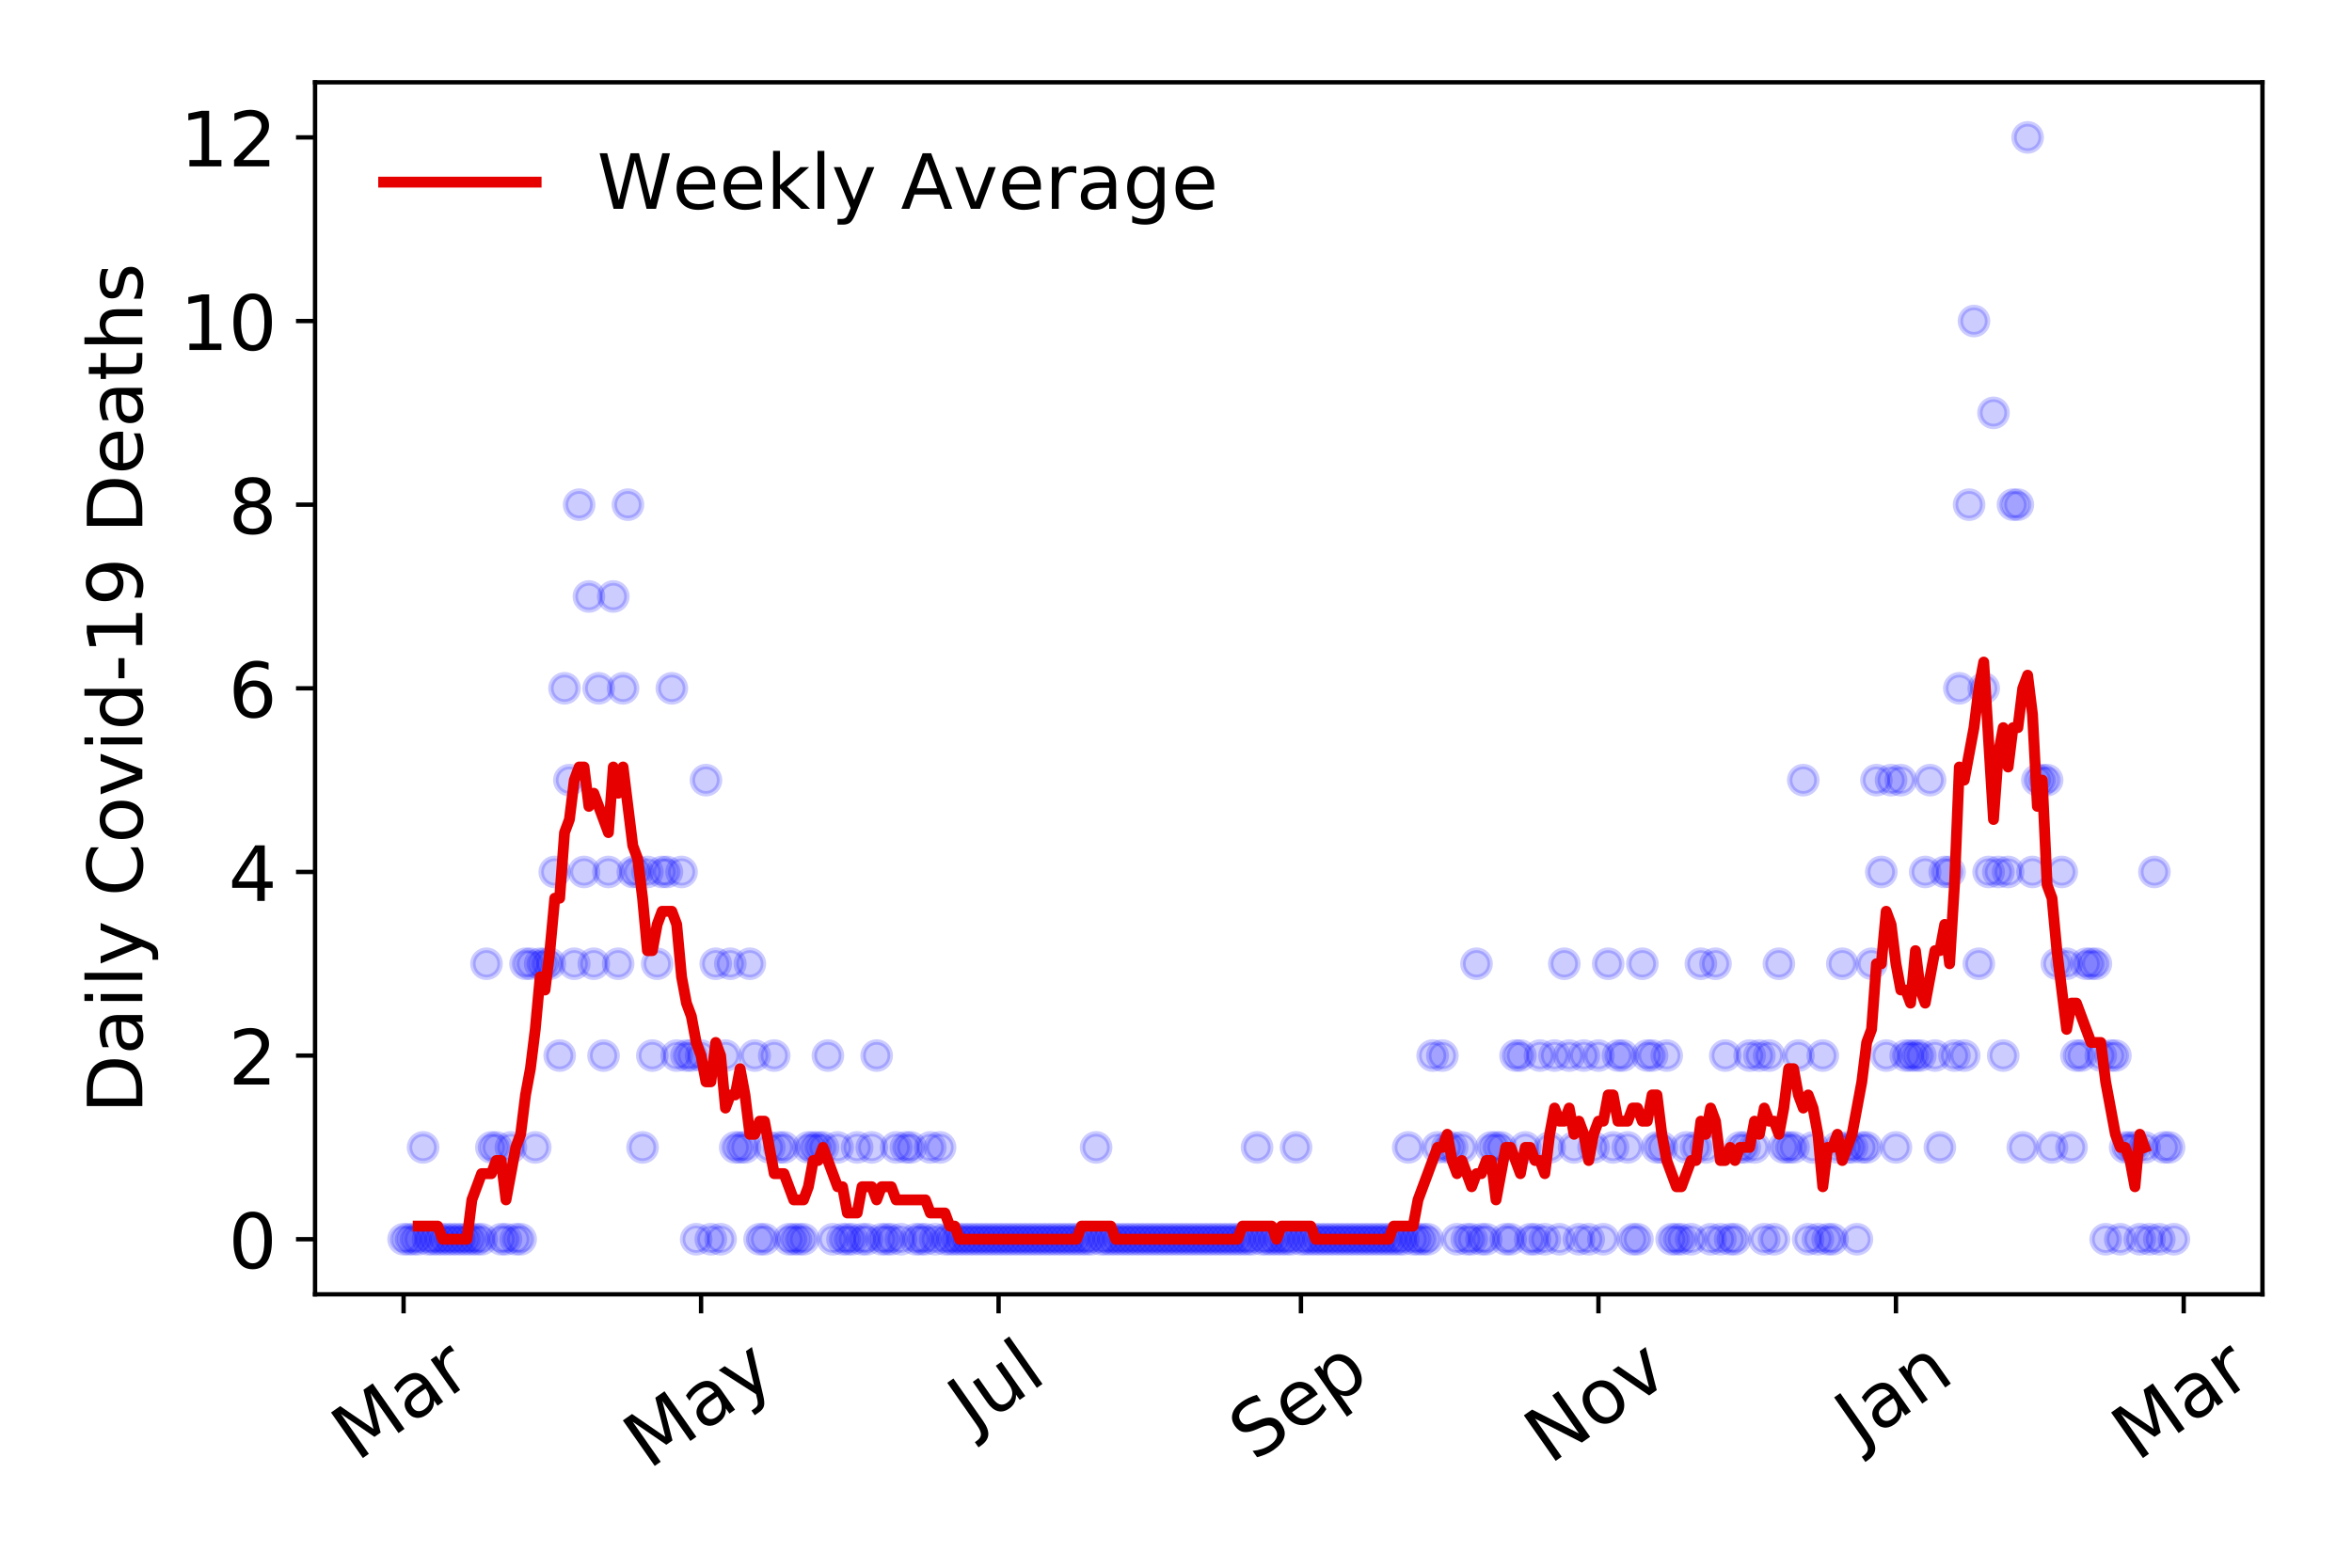 <?xml version="1.0" encoding="utf-8" standalone="no"?>
<!DOCTYPE svg PUBLIC "-//W3C//DTD SVG 1.1//EN"
  "http://www.w3.org/Graphics/SVG/1.1/DTD/svg11.dtd">
<!-- Created with matplotlib (https://matplotlib.org/) -->
<svg height="288pt" version="1.1" viewBox="0 0 432 288" width="432pt" xmlns="http://www.w3.org/2000/svg" xmlns:xlink="http://www.w3.org/1999/xlink">
 <defs>
  <style type="text/css">
*{stroke-linecap:butt;stroke-linejoin:round;}
  </style>
 </defs>
 <g id="figure_1">
  <g id="patch_1">
   <path d="M 0 288 
L 432 288 
L 432 0 
L 0 0 
z
" style="fill:#ffffff;"/>
  </g>
  <g id="axes_1">
   <g id="patch_2">
    <path d="M 57.87 237.778 
L 415.552 237.778 
L 415.552 15.12 
L 57.87 15.12 
z
" style="fill:#ffffff;"/>
   </g>
   <g id="matplotlib.axis_1">
    <g id="xtick_1">
     <g id="line2d_1">
      <defs>
       <path d="M 0 0 
L 0 3.5 
" id="m83faf2d28e" style="stroke:#000000;stroke-width:0.8;"/>
      </defs>
      <g>
       <use style="stroke:#000000;stroke-width:0.8;" x="74.128" xlink:href="#m83faf2d28e" y="237.778"/>
      </g>
     </g>
     <g id="text_1">
      <!-- Mar -->
      <defs>
       <path d="M 9.812 72.906 
L 24.516 72.906 
L 43.109 23.297 
L 61.812 72.906 
L 76.516 72.906 
L 76.516 0 
L 66.891 0 
L 66.891 64.016 
L 48.094 14.016 
L 38.188 14.016 
L 19.391 64.016 
L 19.391 0 
L 9.812 0 
z
" id="DejaVuSans-77"/>
       <path d="M 34.281 27.484 
Q 23.391 27.484 19.188 25 
Q 14.984 22.516 14.984 16.5 
Q 14.984 11.719 18.141 8.906 
Q 21.297 6.109 26.703 6.109 
Q 34.188 6.109 38.703 11.406 
Q 43.219 16.703 43.219 25.484 
L 43.219 27.484 
z
M 52.203 31.203 
L 52.203 0 
L 43.219 0 
L 43.219 8.297 
Q 40.141 3.328 35.547 0.953 
Q 30.953 -1.422 24.312 -1.422 
Q 15.922 -1.422 10.953 3.297 
Q 6 8.016 6 15.922 
Q 6 25.141 12.172 29.828 
Q 18.359 34.516 30.609 34.516 
L 43.219 34.516 
L 43.219 35.406 
Q 43.219 41.609 39.141 45 
Q 35.062 48.391 27.688 48.391 
Q 23 48.391 18.547 47.266 
Q 14.109 46.141 10.016 43.891 
L 10.016 52.203 
Q 14.938 54.109 19.578 55.047 
Q 24.219 56 28.609 56 
Q 40.484 56 46.344 49.844 
Q 52.203 43.703 52.203 31.203 
z
" id="DejaVuSans-97"/>
       <path d="M 41.109 46.297 
Q 39.594 47.172 37.812 47.578 
Q 36.031 48 33.891 48 
Q 26.266 48 22.188 43.047 
Q 18.109 38.094 18.109 28.812 
L 18.109 0 
L 9.078 0 
L 9.078 54.688 
L 18.109 54.688 
L 18.109 46.188 
Q 20.953 51.172 25.484 53.578 
Q 30.031 56 36.531 56 
Q 37.453 56 38.578 55.875 
Q 39.703 55.766 41.062 55.516 
z
" id="DejaVuSans-114"/>
      </defs>
      <g transform="translate(65.526 268.643)rotate(-35)scale(0.14 -0.14)">
       <use xlink:href="#DejaVuSans-77"/>
       <use x="86.279" xlink:href="#DejaVuSans-97"/>
       <use x="147.559" xlink:href="#DejaVuSans-114"/>
      </g>
     </g>
    </g>
    <g id="xtick_2">
     <g id="line2d_2">
      <g>
       <use style="stroke:#000000;stroke-width:0.8;" x="128.77" xlink:href="#m83faf2d28e" y="237.778"/>
      </g>
     </g>
     <g id="text_2">
      <!-- May -->
      <defs>
       <path d="M 32.172 -5.078 
Q 28.375 -14.844 24.75 -17.812 
Q 21.141 -20.797 15.094 -20.797 
L 7.906 -20.797 
L 7.906 -13.281 
L 13.188 -13.281 
Q 16.891 -13.281 18.938 -11.516 
Q 21 -9.766 23.484 -3.219 
L 25.094 0.875 
L 2.984 54.688 
L 12.5 54.688 
L 29.594 11.922 
L 46.688 54.688 
L 56.203 54.688 
z
" id="DejaVuSans-121"/>
      </defs>
      <g transform="translate(119.131 270.094)rotate(-35)scale(0.14 -0.14)">
       <use xlink:href="#DejaVuSans-77"/>
       <use x="86.279" xlink:href="#DejaVuSans-97"/>
       <use x="147.559" xlink:href="#DejaVuSans-121"/>
      </g>
     </g>
    </g>
    <g id="xtick_3">
     <g id="line2d_3">
      <g>
       <use style="stroke:#000000;stroke-width:0.8;" x="183.413" xlink:href="#m83faf2d28e" y="237.778"/>
      </g>
     </g>
     <g id="text_3">
      <!-- Jul -->
      <defs>
       <path d="M 9.812 72.906 
L 19.672 72.906 
L 19.672 5.078 
Q 19.672 -8.109 14.672 -14.062 
Q 9.672 -20.016 -1.422 -20.016 
L -5.172 -20.016 
L -5.172 -11.719 
L -2.094 -11.719 
Q 4.438 -11.719 7.125 -8.047 
Q 9.812 -4.391 9.812 5.078 
z
" id="DejaVuSans-74"/>
       <path d="M 8.5 21.578 
L 8.5 54.688 
L 17.484 54.688 
L 17.484 21.922 
Q 17.484 14.156 20.5 10.266 
Q 23.531 6.391 29.594 6.391 
Q 36.859 6.391 41.078 11.031 
Q 45.312 15.672 45.312 23.688 
L 45.312 54.688 
L 54.297 54.688 
L 54.297 0 
L 45.312 0 
L 45.312 8.406 
Q 42.047 3.422 37.719 1 
Q 33.406 -1.422 27.688 -1.422 
Q 18.266 -1.422 13.375 4.438 
Q 8.5 10.297 8.5 21.578 
z
M 31.109 56 
z
" id="DejaVuSans-117"/>
       <path d="M 9.422 75.984 
L 18.406 75.984 
L 18.406 0 
L 9.422 0 
z
" id="DejaVuSans-108"/>
      </defs>
      <g transform="translate(178.71 263.181)rotate(-35)scale(0.14 -0.14)">
       <use xlink:href="#DejaVuSans-74"/>
       <use x="29.492" xlink:href="#DejaVuSans-117"/>
       <use x="92.871" xlink:href="#DejaVuSans-108"/>
      </g>
     </g>
    </g>
    <g id="xtick_4">
     <g id="line2d_4">
      <g>
       <use style="stroke:#000000;stroke-width:0.8;" x="238.951" xlink:href="#m83faf2d28e" y="237.778"/>
      </g>
     </g>
     <g id="text_4">
      <!-- Sep -->
      <defs>
       <path d="M 53.516 70.516 
L 53.516 60.891 
Q 47.906 63.578 42.922 64.891 
Q 37.938 66.219 33.297 66.219 
Q 25.25 66.219 20.875 63.094 
Q 16.5 59.969 16.5 54.203 
Q 16.5 49.359 19.406 46.891 
Q 22.312 44.438 30.422 42.922 
L 36.375 41.703 
Q 47.406 39.594 52.656 34.297 
Q 57.906 29 57.906 20.125 
Q 57.906 9.516 50.797 4.047 
Q 43.703 -1.422 29.984 -1.422 
Q 24.812 -1.422 18.969 -0.25 
Q 13.141 0.922 6.891 3.219 
L 6.891 13.375 
Q 12.891 10.016 18.656 8.297 
Q 24.422 6.594 29.984 6.594 
Q 38.422 6.594 43.016 9.906 
Q 47.609 13.234 47.609 19.391 
Q 47.609 24.75 44.312 27.781 
Q 41.016 30.812 33.5 32.328 
L 27.484 33.5 
Q 16.453 35.688 11.516 40.375 
Q 6.594 45.062 6.594 53.422 
Q 6.594 63.094 13.406 68.656 
Q 20.219 74.219 32.172 74.219 
Q 37.312 74.219 42.625 73.281 
Q 47.953 72.359 53.516 70.516 
z
" id="DejaVuSans-83"/>
       <path d="M 56.203 29.594 
L 56.203 25.203 
L 14.891 25.203 
Q 15.484 15.922 20.484 11.062 
Q 25.484 6.203 34.422 6.203 
Q 39.594 6.203 44.453 7.469 
Q 49.312 8.734 54.109 11.281 
L 54.109 2.781 
Q 49.266 0.734 44.188 -0.344 
Q 39.109 -1.422 33.891 -1.422 
Q 20.797 -1.422 13.156 6.188 
Q 5.516 13.812 5.516 26.812 
Q 5.516 40.234 12.766 48.109 
Q 20.016 56 32.328 56 
Q 43.359 56 49.781 48.891 
Q 56.203 41.797 56.203 29.594 
z
M 47.219 32.234 
Q 47.125 39.594 43.094 43.984 
Q 39.062 48.391 32.422 48.391 
Q 24.906 48.391 20.391 44.141 
Q 15.875 39.891 15.188 32.172 
z
" id="DejaVuSans-101"/>
       <path d="M 18.109 8.203 
L 18.109 -20.797 
L 9.078 -20.797 
L 9.078 54.688 
L 18.109 54.688 
L 18.109 46.391 
Q 20.953 51.266 25.266 53.625 
Q 29.594 56 35.594 56 
Q 45.562 56 51.781 48.094 
Q 58.016 40.188 58.016 27.297 
Q 58.016 14.406 51.781 6.484 
Q 45.562 -1.422 35.594 -1.422 
Q 29.594 -1.422 25.266 0.953 
Q 20.953 3.328 18.109 8.203 
z
M 48.688 27.297 
Q 48.688 37.203 44.609 42.844 
Q 40.531 48.484 33.406 48.484 
Q 26.266 48.484 22.188 42.844 
Q 18.109 37.203 18.109 27.297 
Q 18.109 17.391 22.188 11.75 
Q 26.266 6.109 33.406 6.109 
Q 40.531 6.109 44.609 11.75 
Q 48.688 17.391 48.688 27.297 
z
" id="DejaVuSans-112"/>
      </defs>
      <g transform="translate(230.358 268.629)rotate(-35)scale(0.14 -0.14)">
       <use xlink:href="#DejaVuSans-83"/>
       <use x="63.477" xlink:href="#DejaVuSans-101"/>
       <use x="125" xlink:href="#DejaVuSans-112"/>
      </g>
     </g>
    </g>
    <g id="xtick_5">
     <g id="line2d_5">
      <g>
       <use style="stroke:#000000;stroke-width:0.8;" x="293.593" xlink:href="#m83faf2d28e" y="237.778"/>
      </g>
     </g>
     <g id="text_5">
      <!-- Nov -->
      <defs>
       <path d="M 9.812 72.906 
L 23.094 72.906 
L 55.422 11.922 
L 55.422 72.906 
L 64.984 72.906 
L 64.984 0 
L 51.703 0 
L 19.391 60.984 
L 19.391 0 
L 9.812 0 
z
" id="DejaVuSans-78"/>
       <path d="M 30.609 48.391 
Q 23.391 48.391 19.188 42.75 
Q 14.984 37.109 14.984 27.297 
Q 14.984 17.484 19.156 11.844 
Q 23.344 6.203 30.609 6.203 
Q 37.797 6.203 41.984 11.859 
Q 46.188 17.531 46.188 27.297 
Q 46.188 37.016 41.984 42.703 
Q 37.797 48.391 30.609 48.391 
z
M 30.609 56 
Q 42.328 56 49.016 48.375 
Q 55.719 40.766 55.719 27.297 
Q 55.719 13.875 49.016 6.219 
Q 42.328 -1.422 30.609 -1.422 
Q 18.844 -1.422 12.172 6.219 
Q 5.516 13.875 5.516 27.297 
Q 5.516 40.766 12.172 48.375 
Q 18.844 56 30.609 56 
z
" id="DejaVuSans-111"/>
       <path d="M 2.984 54.688 
L 12.5 54.688 
L 29.594 8.797 
L 46.688 54.688 
L 56.203 54.688 
L 35.688 0 
L 23.484 0 
z
" id="DejaVuSans-118"/>
      </defs>
      <g transform="translate(284.616 269.166)rotate(-35)scale(0.14 -0.14)">
       <use xlink:href="#DejaVuSans-78"/>
       <use x="74.805" xlink:href="#DejaVuSans-111"/>
       <use x="135.986" xlink:href="#DejaVuSans-118"/>
      </g>
     </g>
    </g>
    <g id="xtick_6">
     <g id="line2d_6">
      <g>
       <use style="stroke:#000000;stroke-width:0.8;" x="348.235" xlink:href="#m83faf2d28e" y="237.778"/>
      </g>
     </g>
     <g id="text_6">
      <!-- Jan -->
      <defs>
       <path d="M 54.891 33.016 
L 54.891 0 
L 45.906 0 
L 45.906 32.719 
Q 45.906 40.484 42.875 44.328 
Q 39.844 48.188 33.797 48.188 
Q 26.516 48.188 22.312 43.547 
Q 18.109 38.922 18.109 30.906 
L 18.109 0 
L 9.078 0 
L 9.078 54.688 
L 18.109 54.688 
L 18.109 46.188 
Q 21.344 51.125 25.703 53.562 
Q 30.078 56 35.797 56 
Q 45.219 56 50.047 50.172 
Q 54.891 44.344 54.891 33.016 
z
" id="DejaVuSans-110"/>
      </defs>
      <g transform="translate(341.611 265.871)rotate(-35)scale(0.14 -0.14)">
       <use xlink:href="#DejaVuSans-74"/>
       <use x="29.492" xlink:href="#DejaVuSans-97"/>
       <use x="90.771" xlink:href="#DejaVuSans-110"/>
      </g>
     </g>
    </g>
    <g id="xtick_7">
     <g id="line2d_7">
      <g>
       <use style="stroke:#000000;stroke-width:0.8;" x="401.086" xlink:href="#m83faf2d28e" y="237.778"/>
      </g>
     </g>
     <g id="text_7">
      <!-- Mar -->
      <g transform="translate(392.483 268.643)rotate(-35)scale(0.14 -0.14)">
       <use xlink:href="#DejaVuSans-77"/>
       <use x="86.279" xlink:href="#DejaVuSans-97"/>
       <use x="147.559" xlink:href="#DejaVuSans-114"/>
      </g>
     </g>
    </g>
   </g>
   <g id="matplotlib.axis_2">
    <g id="ytick_1">
     <g id="line2d_8">
      <defs>
       <path d="M 0 0 
L -3.5 0 
" id="mc62f091262" style="stroke:#000000;stroke-width:0.8;"/>
      </defs>
      <g>
       <use style="stroke:#000000;stroke-width:0.8;" x="57.87" xlink:href="#mc62f091262" y="227.657"/>
      </g>
     </g>
     <g id="text_8">
      <!-- 0 -->
      <defs>
       <path d="M 31.781 66.406 
Q 24.172 66.406 20.328 58.906 
Q 16.5 51.422 16.5 36.375 
Q 16.5 21.391 20.328 13.891 
Q 24.172 6.391 31.781 6.391 
Q 39.453 6.391 43.281 13.891 
Q 47.125 21.391 47.125 36.375 
Q 47.125 51.422 43.281 58.906 
Q 39.453 66.406 31.781 66.406 
z
M 31.781 74.219 
Q 44.047 74.219 50.516 64.516 
Q 56.984 54.828 56.984 36.375 
Q 56.984 17.969 50.516 8.266 
Q 44.047 -1.422 31.781 -1.422 
Q 19.531 -1.422 13.062 8.266 
Q 6.594 17.969 6.594 36.375 
Q 6.594 54.828 13.062 64.516 
Q 19.531 74.219 31.781 74.219 
z
" id="DejaVuSans-48"/>
      </defs>
      <g transform="translate(41.962 232.976)scale(0.14 -0.14)">
       <use xlink:href="#DejaVuSans-48"/>
      </g>
     </g>
    </g>
    <g id="ytick_2">
     <g id="line2d_9">
      <g>
       <use style="stroke:#000000;stroke-width:0.8;" x="57.87" xlink:href="#mc62f091262" y="193.921"/>
      </g>
     </g>
     <g id="text_9">
      <!-- 2 -->
      <defs>
       <path d="M 19.188 8.297 
L 53.609 8.297 
L 53.609 0 
L 7.328 0 
L 7.328 8.297 
Q 12.938 14.109 22.625 23.891 
Q 32.328 33.688 34.812 36.531 
Q 39.547 41.844 41.422 45.531 
Q 43.312 49.219 43.312 52.781 
Q 43.312 58.594 39.234 62.25 
Q 35.156 65.922 28.609 65.922 
Q 23.969 65.922 18.812 64.312 
Q 13.672 62.703 7.812 59.422 
L 7.812 69.391 
Q 13.766 71.781 18.938 73 
Q 24.125 74.219 28.422 74.219 
Q 39.75 74.219 46.484 68.547 
Q 53.219 62.891 53.219 53.422 
Q 53.219 48.922 51.531 44.891 
Q 49.859 40.875 45.406 35.406 
Q 44.188 33.984 37.641 27.219 
Q 31.109 20.453 19.188 8.297 
z
" id="DejaVuSans-50"/>
      </defs>
      <g transform="translate(41.962 199.24)scale(0.14 -0.14)">
       <use xlink:href="#DejaVuSans-50"/>
      </g>
     </g>
    </g>
    <g id="ytick_3">
     <g id="line2d_10">
      <g>
       <use style="stroke:#000000;stroke-width:0.8;" x="57.87" xlink:href="#mc62f091262" y="160.185"/>
      </g>
     </g>
     <g id="text_10">
      <!-- 4 -->
      <defs>
       <path d="M 37.797 64.312 
L 12.891 25.391 
L 37.797 25.391 
z
M 35.203 72.906 
L 47.609 72.906 
L 47.609 25.391 
L 58.016 25.391 
L 58.016 17.188 
L 47.609 17.188 
L 47.609 0 
L 37.797 0 
L 37.797 17.188 
L 4.891 17.188 
L 4.891 26.703 
z
" id="DejaVuSans-52"/>
      </defs>
      <g transform="translate(41.962 165.504)scale(0.14 -0.14)">
       <use xlink:href="#DejaVuSans-52"/>
      </g>
     </g>
    </g>
    <g id="ytick_4">
     <g id="line2d_11">
      <g>
       <use style="stroke:#000000;stroke-width:0.8;" x="57.87" xlink:href="#mc62f091262" y="126.449"/>
      </g>
     </g>
     <g id="text_11">
      <!-- 6 -->
      <defs>
       <path d="M 33.016 40.375 
Q 26.375 40.375 22.484 35.828 
Q 18.609 31.297 18.609 23.391 
Q 18.609 15.531 22.484 10.953 
Q 26.375 6.391 33.016 6.391 
Q 39.656 6.391 43.531 10.953 
Q 47.406 15.531 47.406 23.391 
Q 47.406 31.297 43.531 35.828 
Q 39.656 40.375 33.016 40.375 
z
M 52.594 71.297 
L 52.594 62.312 
Q 48.875 64.062 45.094 64.984 
Q 41.312 65.922 37.594 65.922 
Q 27.828 65.922 22.672 59.328 
Q 17.531 52.734 16.797 39.406 
Q 19.672 43.656 24.016 45.922 
Q 28.375 48.188 33.594 48.188 
Q 44.578 48.188 50.953 41.516 
Q 57.328 34.859 57.328 23.391 
Q 57.328 12.156 50.688 5.359 
Q 44.047 -1.422 33.016 -1.422 
Q 20.359 -1.422 13.672 8.266 
Q 6.984 17.969 6.984 36.375 
Q 6.984 53.656 15.188 63.938 
Q 23.391 74.219 37.203 74.219 
Q 40.922 74.219 44.703 73.484 
Q 48.484 72.75 52.594 71.297 
z
" id="DejaVuSans-54"/>
      </defs>
      <g transform="translate(41.962 131.768)scale(0.14 -0.14)">
       <use xlink:href="#DejaVuSans-54"/>
      </g>
     </g>
    </g>
    <g id="ytick_5">
     <g id="line2d_12">
      <g>
       <use style="stroke:#000000;stroke-width:0.8;" x="57.87" xlink:href="#mc62f091262" y="92.713"/>
      </g>
     </g>
     <g id="text_12">
      <!-- 8 -->
      <defs>
       <path d="M 31.781 34.625 
Q 24.75 34.625 20.719 30.859 
Q 16.703 27.094 16.703 20.516 
Q 16.703 13.922 20.719 10.156 
Q 24.75 6.391 31.781 6.391 
Q 38.812 6.391 42.859 10.172 
Q 46.922 13.969 46.922 20.516 
Q 46.922 27.094 42.891 30.859 
Q 38.875 34.625 31.781 34.625 
z
M 21.922 38.812 
Q 15.578 40.375 12.031 44.719 
Q 8.5 49.078 8.5 55.328 
Q 8.5 64.062 14.719 69.141 
Q 20.953 74.219 31.781 74.219 
Q 42.672 74.219 48.875 69.141 
Q 55.078 64.062 55.078 55.328 
Q 55.078 49.078 51.531 44.719 
Q 48 40.375 41.703 38.812 
Q 48.828 37.156 52.797 32.312 
Q 56.781 27.484 56.781 20.516 
Q 56.781 9.906 50.312 4.234 
Q 43.844 -1.422 31.781 -1.422 
Q 19.734 -1.422 13.25 4.234 
Q 6.781 9.906 6.781 20.516 
Q 6.781 27.484 10.781 32.312 
Q 14.797 37.156 21.922 38.812 
z
M 18.312 54.391 
Q 18.312 48.734 21.844 45.562 
Q 25.391 42.391 31.781 42.391 
Q 38.141 42.391 41.719 45.562 
Q 45.312 48.734 45.312 54.391 
Q 45.312 60.062 41.719 63.234 
Q 38.141 66.406 31.781 66.406 
Q 25.391 66.406 21.844 63.234 
Q 18.312 60.062 18.312 54.391 
z
" id="DejaVuSans-56"/>
      </defs>
      <g transform="translate(41.962 98.032)scale(0.14 -0.14)">
       <use xlink:href="#DejaVuSans-56"/>
      </g>
     </g>
    </g>
    <g id="ytick_6">
     <g id="line2d_13">
      <g>
       <use style="stroke:#000000;stroke-width:0.8;" x="57.87" xlink:href="#mc62f091262" y="58.977"/>
      </g>
     </g>
     <g id="text_13">
      <!-- 10 -->
      <defs>
       <path d="M 12.406 8.297 
L 28.516 8.297 
L 28.516 63.922 
L 10.984 60.406 
L 10.984 69.391 
L 28.422 72.906 
L 38.281 72.906 
L 38.281 8.297 
L 54.391 8.297 
L 54.391 0 
L 12.406 0 
z
" id="DejaVuSans-49"/>
      </defs>
      <g transform="translate(33.055 64.296)scale(0.14 -0.14)">
       <use xlink:href="#DejaVuSans-49"/>
       <use x="63.623" xlink:href="#DejaVuSans-48"/>
      </g>
     </g>
    </g>
    <g id="ytick_7">
     <g id="line2d_14">
      <g>
       <use style="stroke:#000000;stroke-width:0.8;" x="57.87" xlink:href="#mc62f091262" y="25.241"/>
      </g>
     </g>
     <g id="text_14">
      <!-- 12 -->
      <g transform="translate(33.055 30.56)scale(0.14 -0.14)">
       <use xlink:href="#DejaVuSans-49"/>
       <use x="63.623" xlink:href="#DejaVuSans-50"/>
      </g>
     </g>
    </g>
    <g id="text_15">
     <!-- Daily Covid-19 Deaths -->
     <defs>
      <path d="M 19.672 64.797 
L 19.672 8.109 
L 31.594 8.109 
Q 46.688 8.109 53.688 14.938 
Q 60.688 21.781 60.688 36.531 
Q 60.688 51.172 53.688 57.984 
Q 46.688 64.797 31.594 64.797 
z
M 9.812 72.906 
L 30.078 72.906 
Q 51.266 72.906 61.172 64.094 
Q 71.094 55.281 71.094 36.531 
Q 71.094 17.672 61.125 8.828 
Q 51.172 0 30.078 0 
L 9.812 0 
z
" id="DejaVuSans-68"/>
      <path d="M 9.422 54.688 
L 18.406 54.688 
L 18.406 0 
L 9.422 0 
z
M 9.422 75.984 
L 18.406 75.984 
L 18.406 64.594 
L 9.422 64.594 
z
" id="DejaVuSans-105"/>
      <path id="DejaVuSans-32"/>
      <path d="M 64.406 67.281 
L 64.406 56.891 
Q 59.422 61.531 53.781 63.812 
Q 48.141 66.109 41.797 66.109 
Q 29.297 66.109 22.656 58.469 
Q 16.016 50.828 16.016 36.375 
Q 16.016 21.969 22.656 14.328 
Q 29.297 6.688 41.797 6.688 
Q 48.141 6.688 53.781 8.984 
Q 59.422 11.281 64.406 15.922 
L 64.406 5.609 
Q 59.234 2.094 53.438 0.328 
Q 47.656 -1.422 41.219 -1.422 
Q 24.656 -1.422 15.125 8.703 
Q 5.609 18.844 5.609 36.375 
Q 5.609 53.953 15.125 64.078 
Q 24.656 74.219 41.219 74.219 
Q 47.75 74.219 53.531 72.484 
Q 59.328 70.75 64.406 67.281 
z
" id="DejaVuSans-67"/>
      <path d="M 45.406 46.391 
L 45.406 75.984 
L 54.391 75.984 
L 54.391 0 
L 45.406 0 
L 45.406 8.203 
Q 42.578 3.328 38.25 0.953 
Q 33.938 -1.422 27.875 -1.422 
Q 17.969 -1.422 11.734 6.484 
Q 5.516 14.406 5.516 27.297 
Q 5.516 40.188 11.734 48.094 
Q 17.969 56 27.875 56 
Q 33.938 56 38.25 53.625 
Q 42.578 51.266 45.406 46.391 
z
M 14.797 27.297 
Q 14.797 17.391 18.875 11.75 
Q 22.953 6.109 30.078 6.109 
Q 37.203 6.109 41.297 11.75 
Q 45.406 17.391 45.406 27.297 
Q 45.406 37.203 41.297 42.844 
Q 37.203 48.484 30.078 48.484 
Q 22.953 48.484 18.875 42.844 
Q 14.797 37.203 14.797 27.297 
z
" id="DejaVuSans-100"/>
      <path d="M 4.891 31.391 
L 31.203 31.391 
L 31.203 23.391 
L 4.891 23.391 
z
" id="DejaVuSans-45"/>
      <path d="M 10.984 1.516 
L 10.984 10.5 
Q 14.703 8.734 18.5 7.812 
Q 22.312 6.891 25.984 6.891 
Q 35.75 6.891 40.891 13.453 
Q 46.047 20.016 46.781 33.406 
Q 43.953 29.203 39.594 26.953 
Q 35.25 24.703 29.984 24.703 
Q 19.047 24.703 12.672 31.312 
Q 6.297 37.938 6.297 49.422 
Q 6.297 60.641 12.938 67.422 
Q 19.578 74.219 30.609 74.219 
Q 43.266 74.219 49.922 64.516 
Q 56.594 54.828 56.594 36.375 
Q 56.594 19.141 48.406 8.859 
Q 40.234 -1.422 26.422 -1.422 
Q 22.703 -1.422 18.891 -0.688 
Q 15.094 0.047 10.984 1.516 
z
M 30.609 32.422 
Q 37.25 32.422 41.125 36.953 
Q 45.016 41.5 45.016 49.422 
Q 45.016 57.281 41.125 61.844 
Q 37.25 66.406 30.609 66.406 
Q 23.969 66.406 20.094 61.844 
Q 16.219 57.281 16.219 49.422 
Q 16.219 41.5 20.094 36.953 
Q 23.969 32.422 30.609 32.422 
z
" id="DejaVuSans-57"/>
      <path d="M 18.312 70.219 
L 18.312 54.688 
L 36.812 54.688 
L 36.812 47.703 
L 18.312 47.703 
L 18.312 18.016 
Q 18.312 11.328 20.141 9.422 
Q 21.969 7.516 27.594 7.516 
L 36.812 7.516 
L 36.812 0 
L 27.594 0 
Q 17.188 0 13.234 3.875 
Q 9.281 7.766 9.281 18.016 
L 9.281 47.703 
L 2.688 47.703 
L 2.688 54.688 
L 9.281 54.688 
L 9.281 70.219 
z
" id="DejaVuSans-116"/>
      <path d="M 54.891 33.016 
L 54.891 0 
L 45.906 0 
L 45.906 32.719 
Q 45.906 40.484 42.875 44.328 
Q 39.844 48.188 33.797 48.188 
Q 26.516 48.188 22.312 43.547 
Q 18.109 38.922 18.109 30.906 
L 18.109 0 
L 9.078 0 
L 9.078 75.984 
L 18.109 75.984 
L 18.109 46.188 
Q 21.344 51.125 25.703 53.562 
Q 30.078 56 35.797 56 
Q 45.219 56 50.047 50.172 
Q 54.891 44.344 54.891 33.016 
z
" id="DejaVuSans-104"/>
      <path d="M 44.281 53.078 
L 44.281 44.578 
Q 40.484 46.531 36.375 47.5 
Q 32.281 48.484 27.875 48.484 
Q 21.188 48.484 17.844 46.438 
Q 14.5 44.391 14.5 40.281 
Q 14.5 37.156 16.891 35.375 
Q 19.281 33.594 26.516 31.984 
L 29.594 31.297 
Q 39.156 29.25 43.188 25.516 
Q 47.219 21.781 47.219 15.094 
Q 47.219 7.469 41.188 3.016 
Q 35.156 -1.422 24.609 -1.422 
Q 20.219 -1.422 15.453 -0.562 
Q 10.688 0.297 5.422 2 
L 5.422 11.281 
Q 10.406 8.688 15.234 7.391 
Q 20.062 6.109 24.812 6.109 
Q 31.156 6.109 34.562 8.281 
Q 37.984 10.453 37.984 14.406 
Q 37.984 18.062 35.516 20.016 
Q 33.062 21.969 24.703 23.781 
L 21.578 24.516 
Q 13.234 26.266 9.516 29.906 
Q 5.812 33.547 5.812 39.891 
Q 5.812 47.609 11.281 51.797 
Q 16.75 56 26.812 56 
Q 31.781 56 36.172 55.266 
Q 40.578 54.547 44.281 53.078 
z
" id="DejaVuSans-115"/>
     </defs>
     <g transform="translate(26.143 204.56)rotate(-90)scale(0.14 -0.14)">
      <use xlink:href="#DejaVuSans-68"/>
      <use x="77.002" xlink:href="#DejaVuSans-97"/>
      <use x="138.281" xlink:href="#DejaVuSans-105"/>
      <use x="166.064" xlink:href="#DejaVuSans-108"/>
      <use x="193.848" xlink:href="#DejaVuSans-121"/>
      <use x="253.027" xlink:href="#DejaVuSans-32"/>
      <use x="284.814" xlink:href="#DejaVuSans-67"/>
      <use x="354.639" xlink:href="#DejaVuSans-111"/>
      <use x="415.82" xlink:href="#DejaVuSans-118"/>
      <use x="475" xlink:href="#DejaVuSans-105"/>
      <use x="502.783" xlink:href="#DejaVuSans-100"/>
      <use x="566.26" xlink:href="#DejaVuSans-45"/>
      <use x="602.344" xlink:href="#DejaVuSans-49"/>
      <use x="665.967" xlink:href="#DejaVuSans-57"/>
      <use x="729.59" xlink:href="#DejaVuSans-32"/>
      <use x="761.377" xlink:href="#DejaVuSans-68"/>
      <use x="838.379" xlink:href="#DejaVuSans-101"/>
      <use x="899.902" xlink:href="#DejaVuSans-97"/>
      <use x="961.182" xlink:href="#DejaVuSans-116"/>
      <use x="1000.391" xlink:href="#DejaVuSans-104"/>
      <use x="1063.77" xlink:href="#DejaVuSans-115"/>
     </g>
    </g>
   </g>
   <g id="line2d_15">
    <defs>
     <path d="M 0 2.5 
C 0.663 2.5 1.299 2.237 1.768 1.768 
C 2.237 1.299 2.5 0.663 2.5 0 
C 2.5 -0.663 2.237 -1.299 1.768 -1.768 
C 1.299 -2.237 0.663 -2.5 0 -2.5 
C -0.663 -2.5 -1.299 -2.237 -1.768 -1.768 
C -2.237 -1.299 -2.5 -0.663 -2.5 0 
C -2.5 0.663 -2.237 1.299 -1.768 1.768 
C -1.299 2.237 -0.663 2.5 0 2.5 
z
" id="mc2f574f1bb" style="stroke:#0000ff;stroke-opacity:0.2;"/>
    </defs>
    <g clip-path="url(#p023d7fa3b3)">
     <use style="fill:#0000ff;fill-opacity:0.2;stroke:#0000ff;stroke-opacity:0.2;" x="74.128" xlink:href="#mc2f574f1bb" y="227.657"/>
     <use style="fill:#0000ff;fill-opacity:0.2;stroke:#0000ff;stroke-opacity:0.2;" x="75.024" xlink:href="#mc2f574f1bb" y="227.657"/>
     <use style="fill:#0000ff;fill-opacity:0.2;stroke:#0000ff;stroke-opacity:0.2;" x="75.92" xlink:href="#mc2f574f1bb" y="227.657"/>
     <use style="fill:#0000ff;fill-opacity:0.2;stroke:#0000ff;stroke-opacity:0.2;" x="76.816" xlink:href="#mc2f574f1bb" y="227.657"/>
     <use style="fill:#0000ff;fill-opacity:0.2;stroke:#0000ff;stroke-opacity:0.2;" x="77.711" xlink:href="#mc2f574f1bb" y="210.789"/>
     <use style="fill:#0000ff;fill-opacity:0.2;stroke:#0000ff;stroke-opacity:0.2;" x="78.607" xlink:href="#mc2f574f1bb" y="227.657"/>
     <use style="fill:#0000ff;fill-opacity:0.2;stroke:#0000ff;stroke-opacity:0.2;" x="79.503" xlink:href="#mc2f574f1bb" y="227.657"/>
     <use style="fill:#0000ff;fill-opacity:0.2;stroke:#0000ff;stroke-opacity:0.2;" x="80.399" xlink:href="#mc2f574f1bb" y="227.657"/>
     <use style="fill:#0000ff;fill-opacity:0.2;stroke:#0000ff;stroke-opacity:0.2;" x="81.294" xlink:href="#mc2f574f1bb" y="227.657"/>
     <use style="fill:#0000ff;fill-opacity:0.2;stroke:#0000ff;stroke-opacity:0.2;" x="82.19" xlink:href="#mc2f574f1bb" y="227.657"/>
     <use style="fill:#0000ff;fill-opacity:0.2;stroke:#0000ff;stroke-opacity:0.2;" x="83.086" xlink:href="#mc2f574f1bb" y="227.657"/>
     <use style="fill:#0000ff;fill-opacity:0.2;stroke:#0000ff;stroke-opacity:0.2;" x="83.982" xlink:href="#mc2f574f1bb" y="227.657"/>
     <use style="fill:#0000ff;fill-opacity:0.2;stroke:#0000ff;stroke-opacity:0.2;" x="84.878" xlink:href="#mc2f574f1bb" y="227.657"/>
     <use style="fill:#0000ff;fill-opacity:0.2;stroke:#0000ff;stroke-opacity:0.2;" x="85.773" xlink:href="#mc2f574f1bb" y="227.657"/>
     <use style="fill:#0000ff;fill-opacity:0.2;stroke:#0000ff;stroke-opacity:0.2;" x="86.669" xlink:href="#mc2f574f1bb" y="227.657"/>
     <use style="fill:#0000ff;fill-opacity:0.2;stroke:#0000ff;stroke-opacity:0.2;" x="87.565" xlink:href="#mc2f574f1bb" y="227.657"/>
     <use style="fill:#0000ff;fill-opacity:0.2;stroke:#0000ff;stroke-opacity:0.2;" x="88.461" xlink:href="#mc2f574f1bb" y="227.657"/>
     <use style="fill:#0000ff;fill-opacity:0.2;stroke:#0000ff;stroke-opacity:0.2;" x="89.356" xlink:href="#mc2f574f1bb" y="177.053"/>
     <use style="fill:#0000ff;fill-opacity:0.2;stroke:#0000ff;stroke-opacity:0.2;" x="90.252" xlink:href="#mc2f574f1bb" y="210.789"/>
     <use style="fill:#0000ff;fill-opacity:0.2;stroke:#0000ff;stroke-opacity:0.2;" x="91.148" xlink:href="#mc2f574f1bb" y="210.789"/>
     <use style="fill:#0000ff;fill-opacity:0.2;stroke:#0000ff;stroke-opacity:0.2;" x="92.044" xlink:href="#mc2f574f1bb" y="227.657"/>
     <use style="fill:#0000ff;fill-opacity:0.2;stroke:#0000ff;stroke-opacity:0.2;" x="92.94" xlink:href="#mc2f574f1bb" y="227.657"/>
     <use style="fill:#0000ff;fill-opacity:0.2;stroke:#0000ff;stroke-opacity:0.2;" x="93.835" xlink:href="#mc2f574f1bb" y="210.789"/>
     <use style="fill:#0000ff;fill-opacity:0.2;stroke:#0000ff;stroke-opacity:0.2;" x="94.731" xlink:href="#mc2f574f1bb" y="227.657"/>
     <use style="fill:#0000ff;fill-opacity:0.2;stroke:#0000ff;stroke-opacity:0.2;" x="95.627" xlink:href="#mc2f574f1bb" y="227.657"/>
     <use style="fill:#0000ff;fill-opacity:0.2;stroke:#0000ff;stroke-opacity:0.2;" x="96.523" xlink:href="#mc2f574f1bb" y="177.053"/>
     <use style="fill:#0000ff;fill-opacity:0.2;stroke:#0000ff;stroke-opacity:0.2;" x="97.418" xlink:href="#mc2f574f1bb" y="177.053"/>
     <use style="fill:#0000ff;fill-opacity:0.2;stroke:#0000ff;stroke-opacity:0.2;" x="98.314" xlink:href="#mc2f574f1bb" y="210.789"/>
     <use style="fill:#0000ff;fill-opacity:0.2;stroke:#0000ff;stroke-opacity:0.2;" x="99.21" xlink:href="#mc2f574f1bb" y="177.053"/>
     <use style="fill:#0000ff;fill-opacity:0.2;stroke:#0000ff;stroke-opacity:0.2;" x="100.106" xlink:href="#mc2f574f1bb" y="177.053"/>
     <use style="fill:#0000ff;fill-opacity:0.2;stroke:#0000ff;stroke-opacity:0.2;" x="101.002" xlink:href="#mc2f574f1bb" y="177.053"/>
     <use style="fill:#0000ff;fill-opacity:0.2;stroke:#0000ff;stroke-opacity:0.2;" x="101.897" xlink:href="#mc2f574f1bb" y="160.185"/>
     <use style="fill:#0000ff;fill-opacity:0.2;stroke:#0000ff;stroke-opacity:0.2;" x="102.793" xlink:href="#mc2f574f1bb" y="193.921"/>
     <use style="fill:#0000ff;fill-opacity:0.2;stroke:#0000ff;stroke-opacity:0.2;" x="103.689" xlink:href="#mc2f574f1bb" y="126.449"/>
     <use style="fill:#0000ff;fill-opacity:0.2;stroke:#0000ff;stroke-opacity:0.2;" x="104.585" xlink:href="#mc2f574f1bb" y="143.317"/>
     <use style="fill:#0000ff;fill-opacity:0.2;stroke:#0000ff;stroke-opacity:0.2;" x="105.48" xlink:href="#mc2f574f1bb" y="177.053"/>
     <use style="fill:#0000ff;fill-opacity:0.2;stroke:#0000ff;stroke-opacity:0.2;" x="106.376" xlink:href="#mc2f574f1bb" y="92.713"/>
     <use style="fill:#0000ff;fill-opacity:0.2;stroke:#0000ff;stroke-opacity:0.2;" x="107.272" xlink:href="#mc2f574f1bb" y="160.185"/>
     <use style="fill:#0000ff;fill-opacity:0.2;stroke:#0000ff;stroke-opacity:0.2;" x="108.168" xlink:href="#mc2f574f1bb" y="109.581"/>
     <use style="fill:#0000ff;fill-opacity:0.2;stroke:#0000ff;stroke-opacity:0.2;" x="109.063" xlink:href="#mc2f574f1bb" y="177.053"/>
     <use style="fill:#0000ff;fill-opacity:0.2;stroke:#0000ff;stroke-opacity:0.2;" x="109.959" xlink:href="#mc2f574f1bb" y="126.449"/>
     <use style="fill:#0000ff;fill-opacity:0.2;stroke:#0000ff;stroke-opacity:0.2;" x="110.855" xlink:href="#mc2f574f1bb" y="193.921"/>
     <use style="fill:#0000ff;fill-opacity:0.2;stroke:#0000ff;stroke-opacity:0.2;" x="111.751" xlink:href="#mc2f574f1bb" y="160.185"/>
     <use style="fill:#0000ff;fill-opacity:0.2;stroke:#0000ff;stroke-opacity:0.2;" x="112.647" xlink:href="#mc2f574f1bb" y="109.581"/>
     <use style="fill:#0000ff;fill-opacity:0.2;stroke:#0000ff;stroke-opacity:0.2;" x="113.542" xlink:href="#mc2f574f1bb" y="177.053"/>
     <use style="fill:#0000ff;fill-opacity:0.2;stroke:#0000ff;stroke-opacity:0.2;" x="114.438" xlink:href="#mc2f574f1bb" y="126.449"/>
     <use style="fill:#0000ff;fill-opacity:0.2;stroke:#0000ff;stroke-opacity:0.2;" x="115.334" xlink:href="#mc2f574f1bb" y="92.713"/>
     <use style="fill:#0000ff;fill-opacity:0.2;stroke:#0000ff;stroke-opacity:0.2;" x="116.23" xlink:href="#mc2f574f1bb" y="160.185"/>
     <use style="fill:#0000ff;fill-opacity:0.2;stroke:#0000ff;stroke-opacity:0.2;" x="117.125" xlink:href="#mc2f574f1bb" y="160.185"/>
     <use style="fill:#0000ff;fill-opacity:0.2;stroke:#0000ff;stroke-opacity:0.2;" x="118.021" xlink:href="#mc2f574f1bb" y="210.789"/>
     <use style="fill:#0000ff;fill-opacity:0.2;stroke:#0000ff;stroke-opacity:0.2;" x="118.917" xlink:href="#mc2f574f1bb" y="160.185"/>
     <use style="fill:#0000ff;fill-opacity:0.2;stroke:#0000ff;stroke-opacity:0.2;" x="119.813" xlink:href="#mc2f574f1bb" y="193.921"/>
     <use style="fill:#0000ff;fill-opacity:0.2;stroke:#0000ff;stroke-opacity:0.2;" x="120.709" xlink:href="#mc2f574f1bb" y="177.053"/>
     <use style="fill:#0000ff;fill-opacity:0.2;stroke:#0000ff;stroke-opacity:0.2;" x="121.604" xlink:href="#mc2f574f1bb" y="160.185"/>
     <use style="fill:#0000ff;fill-opacity:0.2;stroke:#0000ff;stroke-opacity:0.2;" x="122.5" xlink:href="#mc2f574f1bb" y="160.185"/>
     <use style="fill:#0000ff;fill-opacity:0.2;stroke:#0000ff;stroke-opacity:0.2;" x="123.396" xlink:href="#mc2f574f1bb" y="126.449"/>
     <use style="fill:#0000ff;fill-opacity:0.2;stroke:#0000ff;stroke-opacity:0.2;" x="124.292" xlink:href="#mc2f574f1bb" y="193.921"/>
     <use style="fill:#0000ff;fill-opacity:0.2;stroke:#0000ff;stroke-opacity:0.2;" x="125.187" xlink:href="#mc2f574f1bb" y="160.185"/>
     <use style="fill:#0000ff;fill-opacity:0.2;stroke:#0000ff;stroke-opacity:0.2;" x="126.083" xlink:href="#mc2f574f1bb" y="193.921"/>
     <use style="fill:#0000ff;fill-opacity:0.2;stroke:#0000ff;stroke-opacity:0.2;" x="126.979" xlink:href="#mc2f574f1bb" y="193.921"/>
     <use style="fill:#0000ff;fill-opacity:0.2;stroke:#0000ff;stroke-opacity:0.2;" x="127.875" xlink:href="#mc2f574f1bb" y="227.657"/>
     <use style="fill:#0000ff;fill-opacity:0.2;stroke:#0000ff;stroke-opacity:0.2;" x="128.77" xlink:href="#mc2f574f1bb" y="193.921"/>
     <use style="fill:#0000ff;fill-opacity:0.2;stroke:#0000ff;stroke-opacity:0.2;" x="129.666" xlink:href="#mc2f574f1bb" y="143.317"/>
     <use style="fill:#0000ff;fill-opacity:0.2;stroke:#0000ff;stroke-opacity:0.2;" x="130.562" xlink:href="#mc2f574f1bb" y="227.657"/>
     <use style="fill:#0000ff;fill-opacity:0.2;stroke:#0000ff;stroke-opacity:0.2;" x="131.458" xlink:href="#mc2f574f1bb" y="177.053"/>
     <use style="fill:#0000ff;fill-opacity:0.2;stroke:#0000ff;stroke-opacity:0.2;" x="132.354" xlink:href="#mc2f574f1bb" y="227.657"/>
     <use style="fill:#0000ff;fill-opacity:0.2;stroke:#0000ff;stroke-opacity:0.2;" x="133.249" xlink:href="#mc2f574f1bb" y="193.921"/>
     <use style="fill:#0000ff;fill-opacity:0.2;stroke:#0000ff;stroke-opacity:0.2;" x="134.145" xlink:href="#mc2f574f1bb" y="177.053"/>
     <use style="fill:#0000ff;fill-opacity:0.2;stroke:#0000ff;stroke-opacity:0.2;" x="135.041" xlink:href="#mc2f574f1bb" y="210.789"/>
     <use style="fill:#0000ff;fill-opacity:0.2;stroke:#0000ff;stroke-opacity:0.2;" x="135.937" xlink:href="#mc2f574f1bb" y="210.789"/>
     <use style="fill:#0000ff;fill-opacity:0.2;stroke:#0000ff;stroke-opacity:0.2;" x="136.832" xlink:href="#mc2f574f1bb" y="210.789"/>
     <use style="fill:#0000ff;fill-opacity:0.2;stroke:#0000ff;stroke-opacity:0.2;" x="137.728" xlink:href="#mc2f574f1bb" y="177.053"/>
     <use style="fill:#0000ff;fill-opacity:0.2;stroke:#0000ff;stroke-opacity:0.2;" x="138.624" xlink:href="#mc2f574f1bb" y="193.921"/>
     <use style="fill:#0000ff;fill-opacity:0.2;stroke:#0000ff;stroke-opacity:0.2;" x="139.52" xlink:href="#mc2f574f1bb" y="227.657"/>
     <use style="fill:#0000ff;fill-opacity:0.2;stroke:#0000ff;stroke-opacity:0.2;" x="140.416" xlink:href="#mc2f574f1bb" y="227.657"/>
     <use style="fill:#0000ff;fill-opacity:0.2;stroke:#0000ff;stroke-opacity:0.2;" x="141.311" xlink:href="#mc2f574f1bb" y="210.789"/>
     <use style="fill:#0000ff;fill-opacity:0.2;stroke:#0000ff;stroke-opacity:0.2;" x="142.207" xlink:href="#mc2f574f1bb" y="193.921"/>
     <use style="fill:#0000ff;fill-opacity:0.2;stroke:#0000ff;stroke-opacity:0.2;" x="143.103" xlink:href="#mc2f574f1bb" y="210.789"/>
     <use style="fill:#0000ff;fill-opacity:0.2;stroke:#0000ff;stroke-opacity:0.2;" x="143.999" xlink:href="#mc2f574f1bb" y="210.789"/>
     <use style="fill:#0000ff;fill-opacity:0.2;stroke:#0000ff;stroke-opacity:0.2;" x="144.894" xlink:href="#mc2f574f1bb" y="227.657"/>
     <use style="fill:#0000ff;fill-opacity:0.2;stroke:#0000ff;stroke-opacity:0.2;" x="145.79" xlink:href="#mc2f574f1bb" y="227.657"/>
     <use style="fill:#0000ff;fill-opacity:0.2;stroke:#0000ff;stroke-opacity:0.2;" x="146.686" xlink:href="#mc2f574f1bb" y="227.657"/>
     <use style="fill:#0000ff;fill-opacity:0.2;stroke:#0000ff;stroke-opacity:0.2;" x="147.582" xlink:href="#mc2f574f1bb" y="227.657"/>
     <use style="fill:#0000ff;fill-opacity:0.2;stroke:#0000ff;stroke-opacity:0.2;" x="148.478" xlink:href="#mc2f574f1bb" y="210.789"/>
     <use style="fill:#0000ff;fill-opacity:0.2;stroke:#0000ff;stroke-opacity:0.2;" x="149.373" xlink:href="#mc2f574f1bb" y="210.789"/>
     <use style="fill:#0000ff;fill-opacity:0.2;stroke:#0000ff;stroke-opacity:0.2;" x="150.269" xlink:href="#mc2f574f1bb" y="210.789"/>
     <use style="fill:#0000ff;fill-opacity:0.2;stroke:#0000ff;stroke-opacity:0.2;" x="151.165" xlink:href="#mc2f574f1bb" y="210.789"/>
     <use style="fill:#0000ff;fill-opacity:0.2;stroke:#0000ff;stroke-opacity:0.2;" x="152.061" xlink:href="#mc2f574f1bb" y="193.921"/>
     <use style="fill:#0000ff;fill-opacity:0.2;stroke:#0000ff;stroke-opacity:0.2;" x="152.956" xlink:href="#mc2f574f1bb" y="227.657"/>
     <use style="fill:#0000ff;fill-opacity:0.2;stroke:#0000ff;stroke-opacity:0.2;" x="153.852" xlink:href="#mc2f574f1bb" y="210.789"/>
     <use style="fill:#0000ff;fill-opacity:0.2;stroke:#0000ff;stroke-opacity:0.2;" x="154.748" xlink:href="#mc2f574f1bb" y="227.657"/>
     <use style="fill:#0000ff;fill-opacity:0.2;stroke:#0000ff;stroke-opacity:0.2;" x="155.644" xlink:href="#mc2f574f1bb" y="227.657"/>
     <use style="fill:#0000ff;fill-opacity:0.2;stroke:#0000ff;stroke-opacity:0.2;" x="156.539" xlink:href="#mc2f574f1bb" y="227.657"/>
     <use style="fill:#0000ff;fill-opacity:0.2;stroke:#0000ff;stroke-opacity:0.2;" x="157.435" xlink:href="#mc2f574f1bb" y="210.789"/>
     <use style="fill:#0000ff;fill-opacity:0.2;stroke:#0000ff;stroke-opacity:0.2;" x="158.331" xlink:href="#mc2f574f1bb" y="227.657"/>
     <use style="fill:#0000ff;fill-opacity:0.2;stroke:#0000ff;stroke-opacity:0.2;" x="159.227" xlink:href="#mc2f574f1bb" y="227.657"/>
     <use style="fill:#0000ff;fill-opacity:0.2;stroke:#0000ff;stroke-opacity:0.2;" x="160.123" xlink:href="#mc2f574f1bb" y="210.789"/>
     <use style="fill:#0000ff;fill-opacity:0.2;stroke:#0000ff;stroke-opacity:0.2;" x="161.018" xlink:href="#mc2f574f1bb" y="193.921"/>
     <use style="fill:#0000ff;fill-opacity:0.2;stroke:#0000ff;stroke-opacity:0.2;" x="161.914" xlink:href="#mc2f574f1bb" y="227.657"/>
     <use style="fill:#0000ff;fill-opacity:0.2;stroke:#0000ff;stroke-opacity:0.2;" x="162.81" xlink:href="#mc2f574f1bb" y="227.657"/>
     <use style="fill:#0000ff;fill-opacity:0.2;stroke:#0000ff;stroke-opacity:0.2;" x="163.706" xlink:href="#mc2f574f1bb" y="227.657"/>
     <use style="fill:#0000ff;fill-opacity:0.2;stroke:#0000ff;stroke-opacity:0.2;" x="164.601" xlink:href="#mc2f574f1bb" y="210.789"/>
     <use style="fill:#0000ff;fill-opacity:0.2;stroke:#0000ff;stroke-opacity:0.2;" x="165.497" xlink:href="#mc2f574f1bb" y="227.657"/>
     <use style="fill:#0000ff;fill-opacity:0.2;stroke:#0000ff;stroke-opacity:0.2;" x="166.393" xlink:href="#mc2f574f1bb" y="210.789"/>
     <use style="fill:#0000ff;fill-opacity:0.2;stroke:#0000ff;stroke-opacity:0.2;" x="167.289" xlink:href="#mc2f574f1bb" y="210.789"/>
     <use style="fill:#0000ff;fill-opacity:0.2;stroke:#0000ff;stroke-opacity:0.2;" x="168.185" xlink:href="#mc2f574f1bb" y="227.657"/>
     <use style="fill:#0000ff;fill-opacity:0.2;stroke:#0000ff;stroke-opacity:0.2;" x="169.08" xlink:href="#mc2f574f1bb" y="227.657"/>
     <use style="fill:#0000ff;fill-opacity:0.2;stroke:#0000ff;stroke-opacity:0.2;" x="169.976" xlink:href="#mc2f574f1bb" y="227.657"/>
     <use style="fill:#0000ff;fill-opacity:0.2;stroke:#0000ff;stroke-opacity:0.2;" x="170.872" xlink:href="#mc2f574f1bb" y="210.789"/>
     <use style="fill:#0000ff;fill-opacity:0.2;stroke:#0000ff;stroke-opacity:0.2;" x="171.768" xlink:href="#mc2f574f1bb" y="227.657"/>
     <use style="fill:#0000ff;fill-opacity:0.2;stroke:#0000ff;stroke-opacity:0.2;" x="172.663" xlink:href="#mc2f574f1bb" y="210.789"/>
     <use style="fill:#0000ff;fill-opacity:0.2;stroke:#0000ff;stroke-opacity:0.2;" x="173.559" xlink:href="#mc2f574f1bb" y="227.657"/>
     <use style="fill:#0000ff;fill-opacity:0.2;stroke:#0000ff;stroke-opacity:0.2;" x="174.455" xlink:href="#mc2f574f1bb" y="227.657"/>
     <use style="fill:#0000ff;fill-opacity:0.2;stroke:#0000ff;stroke-opacity:0.2;" x="175.351" xlink:href="#mc2f574f1bb" y="227.657"/>
     <use style="fill:#0000ff;fill-opacity:0.2;stroke:#0000ff;stroke-opacity:0.2;" x="176.246" xlink:href="#mc2f574f1bb" y="227.657"/>
     <use style="fill:#0000ff;fill-opacity:0.2;stroke:#0000ff;stroke-opacity:0.2;" x="177.142" xlink:href="#mc2f574f1bb" y="227.657"/>
     <use style="fill:#0000ff;fill-opacity:0.2;stroke:#0000ff;stroke-opacity:0.2;" x="178.038" xlink:href="#mc2f574f1bb" y="227.657"/>
     <use style="fill:#0000ff;fill-opacity:0.2;stroke:#0000ff;stroke-opacity:0.2;" x="178.934" xlink:href="#mc2f574f1bb" y="227.657"/>
     <use style="fill:#0000ff;fill-opacity:0.2;stroke:#0000ff;stroke-opacity:0.2;" x="179.83" xlink:href="#mc2f574f1bb" y="227.657"/>
     <use style="fill:#0000ff;fill-opacity:0.2;stroke:#0000ff;stroke-opacity:0.2;" x="180.725" xlink:href="#mc2f574f1bb" y="227.657"/>
     <use style="fill:#0000ff;fill-opacity:0.2;stroke:#0000ff;stroke-opacity:0.2;" x="181.621" xlink:href="#mc2f574f1bb" y="227.657"/>
     <use style="fill:#0000ff;fill-opacity:0.2;stroke:#0000ff;stroke-opacity:0.2;" x="182.517" xlink:href="#mc2f574f1bb" y="227.657"/>
     <use style="fill:#0000ff;fill-opacity:0.2;stroke:#0000ff;stroke-opacity:0.2;" x="183.413" xlink:href="#mc2f574f1bb" y="227.657"/>
     <use style="fill:#0000ff;fill-opacity:0.2;stroke:#0000ff;stroke-opacity:0.2;" x="184.308" xlink:href="#mc2f574f1bb" y="227.657"/>
     <use style="fill:#0000ff;fill-opacity:0.2;stroke:#0000ff;stroke-opacity:0.2;" x="185.204" xlink:href="#mc2f574f1bb" y="227.657"/>
     <use style="fill:#0000ff;fill-opacity:0.2;stroke:#0000ff;stroke-opacity:0.2;" x="186.1" xlink:href="#mc2f574f1bb" y="227.657"/>
     <use style="fill:#0000ff;fill-opacity:0.2;stroke:#0000ff;stroke-opacity:0.2;" x="186.996" xlink:href="#mc2f574f1bb" y="227.657"/>
     <use style="fill:#0000ff;fill-opacity:0.2;stroke:#0000ff;stroke-opacity:0.2;" x="187.892" xlink:href="#mc2f574f1bb" y="227.657"/>
     <use style="fill:#0000ff;fill-opacity:0.2;stroke:#0000ff;stroke-opacity:0.2;" x="188.787" xlink:href="#mc2f574f1bb" y="227.657"/>
     <use style="fill:#0000ff;fill-opacity:0.2;stroke:#0000ff;stroke-opacity:0.2;" x="189.683" xlink:href="#mc2f574f1bb" y="227.657"/>
     <use style="fill:#0000ff;fill-opacity:0.2;stroke:#0000ff;stroke-opacity:0.2;" x="190.579" xlink:href="#mc2f574f1bb" y="227.657"/>
     <use style="fill:#0000ff;fill-opacity:0.2;stroke:#0000ff;stroke-opacity:0.2;" x="191.475" xlink:href="#mc2f574f1bb" y="227.657"/>
     <use style="fill:#0000ff;fill-opacity:0.2;stroke:#0000ff;stroke-opacity:0.2;" x="192.37" xlink:href="#mc2f574f1bb" y="227.657"/>
     <use style="fill:#0000ff;fill-opacity:0.2;stroke:#0000ff;stroke-opacity:0.2;" x="193.266" xlink:href="#mc2f574f1bb" y="227.657"/>
     <use style="fill:#0000ff;fill-opacity:0.2;stroke:#0000ff;stroke-opacity:0.2;" x="194.162" xlink:href="#mc2f574f1bb" y="227.657"/>
     <use style="fill:#0000ff;fill-opacity:0.2;stroke:#0000ff;stroke-opacity:0.2;" x="195.058" xlink:href="#mc2f574f1bb" y="227.657"/>
     <use style="fill:#0000ff;fill-opacity:0.2;stroke:#0000ff;stroke-opacity:0.2;" x="195.954" xlink:href="#mc2f574f1bb" y="227.657"/>
     <use style="fill:#0000ff;fill-opacity:0.2;stroke:#0000ff;stroke-opacity:0.2;" x="196.849" xlink:href="#mc2f574f1bb" y="227.657"/>
     <use style="fill:#0000ff;fill-opacity:0.2;stroke:#0000ff;stroke-opacity:0.2;" x="197.745" xlink:href="#mc2f574f1bb" y="227.657"/>
     <use style="fill:#0000ff;fill-opacity:0.2;stroke:#0000ff;stroke-opacity:0.2;" x="198.641" xlink:href="#mc2f574f1bb" y="227.657"/>
     <use style="fill:#0000ff;fill-opacity:0.2;stroke:#0000ff;stroke-opacity:0.2;" x="199.537" xlink:href="#mc2f574f1bb" y="227.657"/>
     <use style="fill:#0000ff;fill-opacity:0.2;stroke:#0000ff;stroke-opacity:0.2;" x="200.432" xlink:href="#mc2f574f1bb" y="227.657"/>
     <use style="fill:#0000ff;fill-opacity:0.2;stroke:#0000ff;stroke-opacity:0.2;" x="201.328" xlink:href="#mc2f574f1bb" y="210.789"/>
     <use style="fill:#0000ff;fill-opacity:0.2;stroke:#0000ff;stroke-opacity:0.2;" x="202.224" xlink:href="#mc2f574f1bb" y="227.657"/>
     <use style="fill:#0000ff;fill-opacity:0.2;stroke:#0000ff;stroke-opacity:0.2;" x="203.12" xlink:href="#mc2f574f1bb" y="227.657"/>
     <use style="fill:#0000ff;fill-opacity:0.2;stroke:#0000ff;stroke-opacity:0.2;" x="204.015" xlink:href="#mc2f574f1bb" y="227.657"/>
     <use style="fill:#0000ff;fill-opacity:0.2;stroke:#0000ff;stroke-opacity:0.2;" x="204.911" xlink:href="#mc2f574f1bb" y="227.657"/>
     <use style="fill:#0000ff;fill-opacity:0.2;stroke:#0000ff;stroke-opacity:0.2;" x="205.807" xlink:href="#mc2f574f1bb" y="227.657"/>
     <use style="fill:#0000ff;fill-opacity:0.2;stroke:#0000ff;stroke-opacity:0.2;" x="206.703" xlink:href="#mc2f574f1bb" y="227.657"/>
     <use style="fill:#0000ff;fill-opacity:0.2;stroke:#0000ff;stroke-opacity:0.2;" x="207.599" xlink:href="#mc2f574f1bb" y="227.657"/>
     <use style="fill:#0000ff;fill-opacity:0.2;stroke:#0000ff;stroke-opacity:0.2;" x="208.494" xlink:href="#mc2f574f1bb" y="227.657"/>
     <use style="fill:#0000ff;fill-opacity:0.2;stroke:#0000ff;stroke-opacity:0.2;" x="209.39" xlink:href="#mc2f574f1bb" y="227.657"/>
     <use style="fill:#0000ff;fill-opacity:0.2;stroke:#0000ff;stroke-opacity:0.2;" x="210.286" xlink:href="#mc2f574f1bb" y="227.657"/>
     <use style="fill:#0000ff;fill-opacity:0.2;stroke:#0000ff;stroke-opacity:0.2;" x="211.182" xlink:href="#mc2f574f1bb" y="227.657"/>
     <use style="fill:#0000ff;fill-opacity:0.2;stroke:#0000ff;stroke-opacity:0.2;" x="212.077" xlink:href="#mc2f574f1bb" y="227.657"/>
     <use style="fill:#0000ff;fill-opacity:0.2;stroke:#0000ff;stroke-opacity:0.2;" x="212.973" xlink:href="#mc2f574f1bb" y="227.657"/>
     <use style="fill:#0000ff;fill-opacity:0.2;stroke:#0000ff;stroke-opacity:0.2;" x="213.869" xlink:href="#mc2f574f1bb" y="227.657"/>
     <use style="fill:#0000ff;fill-opacity:0.2;stroke:#0000ff;stroke-opacity:0.2;" x="214.765" xlink:href="#mc2f574f1bb" y="227.657"/>
     <use style="fill:#0000ff;fill-opacity:0.2;stroke:#0000ff;stroke-opacity:0.2;" x="215.661" xlink:href="#mc2f574f1bb" y="227.657"/>
     <use style="fill:#0000ff;fill-opacity:0.2;stroke:#0000ff;stroke-opacity:0.2;" x="216.556" xlink:href="#mc2f574f1bb" y="227.657"/>
     <use style="fill:#0000ff;fill-opacity:0.2;stroke:#0000ff;stroke-opacity:0.2;" x="217.452" xlink:href="#mc2f574f1bb" y="227.657"/>
     <use style="fill:#0000ff;fill-opacity:0.2;stroke:#0000ff;stroke-opacity:0.2;" x="218.348" xlink:href="#mc2f574f1bb" y="227.657"/>
     <use style="fill:#0000ff;fill-opacity:0.2;stroke:#0000ff;stroke-opacity:0.2;" x="219.244" xlink:href="#mc2f574f1bb" y="227.657"/>
     <use style="fill:#0000ff;fill-opacity:0.2;stroke:#0000ff;stroke-opacity:0.2;" x="220.139" xlink:href="#mc2f574f1bb" y="227.657"/>
     <use style="fill:#0000ff;fill-opacity:0.2;stroke:#0000ff;stroke-opacity:0.2;" x="221.035" xlink:href="#mc2f574f1bb" y="227.657"/>
     <use style="fill:#0000ff;fill-opacity:0.2;stroke:#0000ff;stroke-opacity:0.2;" x="221.931" xlink:href="#mc2f574f1bb" y="227.657"/>
     <use style="fill:#0000ff;fill-opacity:0.2;stroke:#0000ff;stroke-opacity:0.2;" x="222.827" xlink:href="#mc2f574f1bb" y="227.657"/>
     <use style="fill:#0000ff;fill-opacity:0.2;stroke:#0000ff;stroke-opacity:0.2;" x="223.723" xlink:href="#mc2f574f1bb" y="227.657"/>
     <use style="fill:#0000ff;fill-opacity:0.2;stroke:#0000ff;stroke-opacity:0.2;" x="224.618" xlink:href="#mc2f574f1bb" y="227.657"/>
     <use style="fill:#0000ff;fill-opacity:0.2;stroke:#0000ff;stroke-opacity:0.2;" x="225.514" xlink:href="#mc2f574f1bb" y="227.657"/>
     <use style="fill:#0000ff;fill-opacity:0.2;stroke:#0000ff;stroke-opacity:0.2;" x="226.41" xlink:href="#mc2f574f1bb" y="227.657"/>
     <use style="fill:#0000ff;fill-opacity:0.2;stroke:#0000ff;stroke-opacity:0.2;" x="227.306" xlink:href="#mc2f574f1bb" y="227.657"/>
     <use style="fill:#0000ff;fill-opacity:0.2;stroke:#0000ff;stroke-opacity:0.2;" x="228.201" xlink:href="#mc2f574f1bb" y="227.657"/>
     <use style="fill:#0000ff;fill-opacity:0.2;stroke:#0000ff;stroke-opacity:0.2;" x="229.097" xlink:href="#mc2f574f1bb" y="227.657"/>
     <use style="fill:#0000ff;fill-opacity:0.2;stroke:#0000ff;stroke-opacity:0.2;" x="229.993" xlink:href="#mc2f574f1bb" y="227.657"/>
     <use style="fill:#0000ff;fill-opacity:0.2;stroke:#0000ff;stroke-opacity:0.2;" x="230.889" xlink:href="#mc2f574f1bb" y="210.789"/>
     <use style="fill:#0000ff;fill-opacity:0.2;stroke:#0000ff;stroke-opacity:0.2;" x="231.784" xlink:href="#mc2f574f1bb" y="227.657"/>
     <use style="fill:#0000ff;fill-opacity:0.2;stroke:#0000ff;stroke-opacity:0.2;" x="232.68" xlink:href="#mc2f574f1bb" y="227.657"/>
     <use style="fill:#0000ff;fill-opacity:0.2;stroke:#0000ff;stroke-opacity:0.2;" x="233.576" xlink:href="#mc2f574f1bb" y="227.657"/>
     <use style="fill:#0000ff;fill-opacity:0.2;stroke:#0000ff;stroke-opacity:0.2;" x="234.472" xlink:href="#mc2f574f1bb" y="227.657"/>
     <use style="fill:#0000ff;fill-opacity:0.2;stroke:#0000ff;stroke-opacity:0.2;" x="235.368" xlink:href="#mc2f574f1bb" y="227.657"/>
     <use style="fill:#0000ff;fill-opacity:0.2;stroke:#0000ff;stroke-opacity:0.2;" x="236.263" xlink:href="#mc2f574f1bb" y="227.657"/>
     <use style="fill:#0000ff;fill-opacity:0.2;stroke:#0000ff;stroke-opacity:0.2;" x="237.159" xlink:href="#mc2f574f1bb" y="227.657"/>
     <use style="fill:#0000ff;fill-opacity:0.2;stroke:#0000ff;stroke-opacity:0.2;" x="238.055" xlink:href="#mc2f574f1bb" y="210.789"/>
     <use style="fill:#0000ff;fill-opacity:0.2;stroke:#0000ff;stroke-opacity:0.2;" x="238.951" xlink:href="#mc2f574f1bb" y="227.657"/>
     <use style="fill:#0000ff;fill-opacity:0.2;stroke:#0000ff;stroke-opacity:0.2;" x="239.846" xlink:href="#mc2f574f1bb" y="227.657"/>
     <use style="fill:#0000ff;fill-opacity:0.2;stroke:#0000ff;stroke-opacity:0.2;" x="240.742" xlink:href="#mc2f574f1bb" y="227.657"/>
     <use style="fill:#0000ff;fill-opacity:0.2;stroke:#0000ff;stroke-opacity:0.2;" x="241.638" xlink:href="#mc2f574f1bb" y="227.657"/>
     <use style="fill:#0000ff;fill-opacity:0.2;stroke:#0000ff;stroke-opacity:0.2;" x="242.534" xlink:href="#mc2f574f1bb" y="227.657"/>
     <use style="fill:#0000ff;fill-opacity:0.2;stroke:#0000ff;stroke-opacity:0.2;" x="243.43" xlink:href="#mc2f574f1bb" y="227.657"/>
     <use style="fill:#0000ff;fill-opacity:0.2;stroke:#0000ff;stroke-opacity:0.2;" x="244.325" xlink:href="#mc2f574f1bb" y="227.657"/>
     <use style="fill:#0000ff;fill-opacity:0.2;stroke:#0000ff;stroke-opacity:0.2;" x="245.221" xlink:href="#mc2f574f1bb" y="227.657"/>
     <use style="fill:#0000ff;fill-opacity:0.2;stroke:#0000ff;stroke-opacity:0.2;" x="246.117" xlink:href="#mc2f574f1bb" y="227.657"/>
     <use style="fill:#0000ff;fill-opacity:0.2;stroke:#0000ff;stroke-opacity:0.2;" x="247.013" xlink:href="#mc2f574f1bb" y="227.657"/>
     <use style="fill:#0000ff;fill-opacity:0.2;stroke:#0000ff;stroke-opacity:0.2;" x="247.908" xlink:href="#mc2f574f1bb" y="227.657"/>
     <use style="fill:#0000ff;fill-opacity:0.2;stroke:#0000ff;stroke-opacity:0.2;" x="248.804" xlink:href="#mc2f574f1bb" y="227.657"/>
     <use style="fill:#0000ff;fill-opacity:0.2;stroke:#0000ff;stroke-opacity:0.2;" x="249.7" xlink:href="#mc2f574f1bb" y="227.657"/>
     <use style="fill:#0000ff;fill-opacity:0.2;stroke:#0000ff;stroke-opacity:0.2;" x="250.596" xlink:href="#mc2f574f1bb" y="227.657"/>
     <use style="fill:#0000ff;fill-opacity:0.2;stroke:#0000ff;stroke-opacity:0.2;" x="251.491" xlink:href="#mc2f574f1bb" y="227.657"/>
     <use style="fill:#0000ff;fill-opacity:0.2;stroke:#0000ff;stroke-opacity:0.2;" x="252.387" xlink:href="#mc2f574f1bb" y="227.657"/>
     <use style="fill:#0000ff;fill-opacity:0.2;stroke:#0000ff;stroke-opacity:0.2;" x="253.283" xlink:href="#mc2f574f1bb" y="227.657"/>
     <use style="fill:#0000ff;fill-opacity:0.2;stroke:#0000ff;stroke-opacity:0.2;" x="254.179" xlink:href="#mc2f574f1bb" y="227.657"/>
     <use style="fill:#0000ff;fill-opacity:0.2;stroke:#0000ff;stroke-opacity:0.2;" x="255.075" xlink:href="#mc2f574f1bb" y="227.657"/>
     <use style="fill:#0000ff;fill-opacity:0.2;stroke:#0000ff;stroke-opacity:0.2;" x="255.97" xlink:href="#mc2f574f1bb" y="227.657"/>
     <use style="fill:#0000ff;fill-opacity:0.2;stroke:#0000ff;stroke-opacity:0.2;" x="256.866" xlink:href="#mc2f574f1bb" y="227.657"/>
     <use style="fill:#0000ff;fill-opacity:0.2;stroke:#0000ff;stroke-opacity:0.2;" x="257.762" xlink:href="#mc2f574f1bb" y="227.657"/>
     <use style="fill:#0000ff;fill-opacity:0.2;stroke:#0000ff;stroke-opacity:0.2;" x="258.658" xlink:href="#mc2f574f1bb" y="210.789"/>
     <use style="fill:#0000ff;fill-opacity:0.2;stroke:#0000ff;stroke-opacity:0.2;" x="259.553" xlink:href="#mc2f574f1bb" y="227.657"/>
     <use style="fill:#0000ff;fill-opacity:0.2;stroke:#0000ff;stroke-opacity:0.2;" x="260.449" xlink:href="#mc2f574f1bb" y="227.657"/>
     <use style="fill:#0000ff;fill-opacity:0.2;stroke:#0000ff;stroke-opacity:0.2;" x="261.345" xlink:href="#mc2f574f1bb" y="227.657"/>
     <use style="fill:#0000ff;fill-opacity:0.2;stroke:#0000ff;stroke-opacity:0.2;" x="262.241" xlink:href="#mc2f574f1bb" y="227.657"/>
     <use style="fill:#0000ff;fill-opacity:0.2;stroke:#0000ff;stroke-opacity:0.2;" x="263.137" xlink:href="#mc2f574f1bb" y="193.921"/>
     <use style="fill:#0000ff;fill-opacity:0.2;stroke:#0000ff;stroke-opacity:0.2;" x="264.032" xlink:href="#mc2f574f1bb" y="210.789"/>
     <use style="fill:#0000ff;fill-opacity:0.2;stroke:#0000ff;stroke-opacity:0.2;" x="264.928" xlink:href="#mc2f574f1bb" y="193.921"/>
     <use style="fill:#0000ff;fill-opacity:0.2;stroke:#0000ff;stroke-opacity:0.2;" x="265.824" xlink:href="#mc2f574f1bb" y="210.789"/>
     <use style="fill:#0000ff;fill-opacity:0.2;stroke:#0000ff;stroke-opacity:0.2;" x="266.72" xlink:href="#mc2f574f1bb" y="210.789"/>
     <use style="fill:#0000ff;fill-opacity:0.2;stroke:#0000ff;stroke-opacity:0.2;" x="267.615" xlink:href="#mc2f574f1bb" y="227.657"/>
     <use style="fill:#0000ff;fill-opacity:0.2;stroke:#0000ff;stroke-opacity:0.2;" x="268.511" xlink:href="#mc2f574f1bb" y="210.789"/>
     <use style="fill:#0000ff;fill-opacity:0.2;stroke:#0000ff;stroke-opacity:0.2;" x="269.407" xlink:href="#mc2f574f1bb" y="227.657"/>
     <use style="fill:#0000ff;fill-opacity:0.2;stroke:#0000ff;stroke-opacity:0.2;" x="270.303" xlink:href="#mc2f574f1bb" y="227.657"/>
     <use style="fill:#0000ff;fill-opacity:0.2;stroke:#0000ff;stroke-opacity:0.2;" x="271.199" xlink:href="#mc2f574f1bb" y="177.053"/>
     <use style="fill:#0000ff;fill-opacity:0.2;stroke:#0000ff;stroke-opacity:0.2;" x="272.094" xlink:href="#mc2f574f1bb" y="227.657"/>
     <use style="fill:#0000ff;fill-opacity:0.2;stroke:#0000ff;stroke-opacity:0.2;" x="272.99" xlink:href="#mc2f574f1bb" y="227.657"/>
     <use style="fill:#0000ff;fill-opacity:0.2;stroke:#0000ff;stroke-opacity:0.2;" x="273.886" xlink:href="#mc2f574f1bb" y="210.789"/>
     <use style="fill:#0000ff;fill-opacity:0.2;stroke:#0000ff;stroke-opacity:0.2;" x="274.782" xlink:href="#mc2f574f1bb" y="210.789"/>
     <use style="fill:#0000ff;fill-opacity:0.2;stroke:#0000ff;stroke-opacity:0.2;" x="275.677" xlink:href="#mc2f574f1bb" y="210.789"/>
     <use style="fill:#0000ff;fill-opacity:0.2;stroke:#0000ff;stroke-opacity:0.2;" x="276.573" xlink:href="#mc2f574f1bb" y="227.657"/>
     <use style="fill:#0000ff;fill-opacity:0.2;stroke:#0000ff;stroke-opacity:0.2;" x="277.469" xlink:href="#mc2f574f1bb" y="227.657"/>
     <use style="fill:#0000ff;fill-opacity:0.2;stroke:#0000ff;stroke-opacity:0.2;" x="278.365" xlink:href="#mc2f574f1bb" y="193.921"/>
     <use style="fill:#0000ff;fill-opacity:0.2;stroke:#0000ff;stroke-opacity:0.2;" x="279.26" xlink:href="#mc2f574f1bb" y="193.921"/>
     <use style="fill:#0000ff;fill-opacity:0.2;stroke:#0000ff;stroke-opacity:0.2;" x="280.156" xlink:href="#mc2f574f1bb" y="210.789"/>
     <use style="fill:#0000ff;fill-opacity:0.2;stroke:#0000ff;stroke-opacity:0.2;" x="281.052" xlink:href="#mc2f574f1bb" y="227.657"/>
     <use style="fill:#0000ff;fill-opacity:0.2;stroke:#0000ff;stroke-opacity:0.2;" x="281.948" xlink:href="#mc2f574f1bb" y="227.657"/>
     <use style="fill:#0000ff;fill-opacity:0.2;stroke:#0000ff;stroke-opacity:0.2;" x="282.844" xlink:href="#mc2f574f1bb" y="193.921"/>
     <use style="fill:#0000ff;fill-opacity:0.2;stroke:#0000ff;stroke-opacity:0.2;" x="283.739" xlink:href="#mc2f574f1bb" y="227.657"/>
     <use style="fill:#0000ff;fill-opacity:0.2;stroke:#0000ff;stroke-opacity:0.2;" x="284.635" xlink:href="#mc2f574f1bb" y="210.789"/>
     <use style="fill:#0000ff;fill-opacity:0.2;stroke:#0000ff;stroke-opacity:0.2;" x="285.531" xlink:href="#mc2f574f1bb" y="193.921"/>
     <use style="fill:#0000ff;fill-opacity:0.2;stroke:#0000ff;stroke-opacity:0.2;" x="286.427" xlink:href="#mc2f574f1bb" y="227.657"/>
     <use style="fill:#0000ff;fill-opacity:0.2;stroke:#0000ff;stroke-opacity:0.2;" x="287.322" xlink:href="#mc2f574f1bb" y="177.053"/>
     <use style="fill:#0000ff;fill-opacity:0.2;stroke:#0000ff;stroke-opacity:0.2;" x="288.218" xlink:href="#mc2f574f1bb" y="193.921"/>
     <use style="fill:#0000ff;fill-opacity:0.2;stroke:#0000ff;stroke-opacity:0.2;" x="289.114" xlink:href="#mc2f574f1bb" y="210.789"/>
     <use style="fill:#0000ff;fill-opacity:0.2;stroke:#0000ff;stroke-opacity:0.2;" x="290.01" xlink:href="#mc2f574f1bb" y="227.657"/>
     <use style="fill:#0000ff;fill-opacity:0.2;stroke:#0000ff;stroke-opacity:0.2;" x="290.906" xlink:href="#mc2f574f1bb" y="193.921"/>
     <use style="fill:#0000ff;fill-opacity:0.2;stroke:#0000ff;stroke-opacity:0.2;" x="291.801" xlink:href="#mc2f574f1bb" y="227.657"/>
     <use style="fill:#0000ff;fill-opacity:0.2;stroke:#0000ff;stroke-opacity:0.2;" x="292.697" xlink:href="#mc2f574f1bb" y="210.789"/>
     <use style="fill:#0000ff;fill-opacity:0.2;stroke:#0000ff;stroke-opacity:0.2;" x="293.593" xlink:href="#mc2f574f1bb" y="193.921"/>
     <use style="fill:#0000ff;fill-opacity:0.2;stroke:#0000ff;stroke-opacity:0.2;" x="294.489" xlink:href="#mc2f574f1bb" y="227.657"/>
     <use style="fill:#0000ff;fill-opacity:0.2;stroke:#0000ff;stroke-opacity:0.2;" x="295.384" xlink:href="#mc2f574f1bb" y="177.053"/>
     <use style="fill:#0000ff;fill-opacity:0.2;stroke:#0000ff;stroke-opacity:0.2;" x="296.28" xlink:href="#mc2f574f1bb" y="210.789"/>
     <use style="fill:#0000ff;fill-opacity:0.2;stroke:#0000ff;stroke-opacity:0.2;" x="297.176" xlink:href="#mc2f574f1bb" y="193.921"/>
     <use style="fill:#0000ff;fill-opacity:0.2;stroke:#0000ff;stroke-opacity:0.2;" x="298.072" xlink:href="#mc2f574f1bb" y="193.921"/>
     <use style="fill:#0000ff;fill-opacity:0.2;stroke:#0000ff;stroke-opacity:0.2;" x="298.967" xlink:href="#mc2f574f1bb" y="210.789"/>
     <use style="fill:#0000ff;fill-opacity:0.2;stroke:#0000ff;stroke-opacity:0.2;" x="299.863" xlink:href="#mc2f574f1bb" y="227.657"/>
     <use style="fill:#0000ff;fill-opacity:0.2;stroke:#0000ff;stroke-opacity:0.2;" x="300.759" xlink:href="#mc2f574f1bb" y="227.657"/>
     <use style="fill:#0000ff;fill-opacity:0.2;stroke:#0000ff;stroke-opacity:0.2;" x="301.655" xlink:href="#mc2f574f1bb" y="177.053"/>
     <use style="fill:#0000ff;fill-opacity:0.2;stroke:#0000ff;stroke-opacity:0.2;" x="302.551" xlink:href="#mc2f574f1bb" y="193.921"/>
     <use style="fill:#0000ff;fill-opacity:0.2;stroke:#0000ff;stroke-opacity:0.2;" x="303.446" xlink:href="#mc2f574f1bb" y="193.921"/>
     <use style="fill:#0000ff;fill-opacity:0.2;stroke:#0000ff;stroke-opacity:0.2;" x="304.342" xlink:href="#mc2f574f1bb" y="210.789"/>
     <use style="fill:#0000ff;fill-opacity:0.2;stroke:#0000ff;stroke-opacity:0.2;" x="305.238" xlink:href="#mc2f574f1bb" y="210.789"/>
     <use style="fill:#0000ff;fill-opacity:0.2;stroke:#0000ff;stroke-opacity:0.2;" x="306.134" xlink:href="#mc2f574f1bb" y="193.921"/>
     <use style="fill:#0000ff;fill-opacity:0.2;stroke:#0000ff;stroke-opacity:0.2;" x="307.029" xlink:href="#mc2f574f1bb" y="227.657"/>
     <use style="fill:#0000ff;fill-opacity:0.2;stroke:#0000ff;stroke-opacity:0.2;" x="307.925" xlink:href="#mc2f574f1bb" y="227.657"/>
     <use style="fill:#0000ff;fill-opacity:0.2;stroke:#0000ff;stroke-opacity:0.2;" x="308.821" xlink:href="#mc2f574f1bb" y="227.657"/>
     <use style="fill:#0000ff;fill-opacity:0.2;stroke:#0000ff;stroke-opacity:0.2;" x="309.717" xlink:href="#mc2f574f1bb" y="210.789"/>
     <use style="fill:#0000ff;fill-opacity:0.2;stroke:#0000ff;stroke-opacity:0.2;" x="310.613" xlink:href="#mc2f574f1bb" y="227.657"/>
     <use style="fill:#0000ff;fill-opacity:0.2;stroke:#0000ff;stroke-opacity:0.2;" x="311.508" xlink:href="#mc2f574f1bb" y="210.789"/>
     <use style="fill:#0000ff;fill-opacity:0.2;stroke:#0000ff;stroke-opacity:0.2;" x="312.404" xlink:href="#mc2f574f1bb" y="177.053"/>
     <use style="fill:#0000ff;fill-opacity:0.2;stroke:#0000ff;stroke-opacity:0.2;" x="313.3" xlink:href="#mc2f574f1bb" y="210.789"/>
     <use style="fill:#0000ff;fill-opacity:0.2;stroke:#0000ff;stroke-opacity:0.2;" x="314.196" xlink:href="#mc2f574f1bb" y="227.657"/>
     <use style="fill:#0000ff;fill-opacity:0.2;stroke:#0000ff;stroke-opacity:0.2;" x="315.091" xlink:href="#mc2f574f1bb" y="177.053"/>
     <use style="fill:#0000ff;fill-opacity:0.2;stroke:#0000ff;stroke-opacity:0.2;" x="315.987" xlink:href="#mc2f574f1bb" y="227.657"/>
     <use style="fill:#0000ff;fill-opacity:0.2;stroke:#0000ff;stroke-opacity:0.2;" x="316.883" xlink:href="#mc2f574f1bb" y="193.921"/>
     <use style="fill:#0000ff;fill-opacity:0.2;stroke:#0000ff;stroke-opacity:0.2;" x="317.779" xlink:href="#mc2f574f1bb" y="227.657"/>
     <use style="fill:#0000ff;fill-opacity:0.2;stroke:#0000ff;stroke-opacity:0.2;" x="318.675" xlink:href="#mc2f574f1bb" y="227.657"/>
     <use style="fill:#0000ff;fill-opacity:0.2;stroke:#0000ff;stroke-opacity:0.2;" x="319.57" xlink:href="#mc2f574f1bb" y="210.789"/>
     <use style="fill:#0000ff;fill-opacity:0.2;stroke:#0000ff;stroke-opacity:0.2;" x="320.466" xlink:href="#mc2f574f1bb" y="210.789"/>
     <use style="fill:#0000ff;fill-opacity:0.2;stroke:#0000ff;stroke-opacity:0.2;" x="321.362" xlink:href="#mc2f574f1bb" y="193.921"/>
     <use style="fill:#0000ff;fill-opacity:0.2;stroke:#0000ff;stroke-opacity:0.2;" x="322.258" xlink:href="#mc2f574f1bb" y="210.789"/>
     <use style="fill:#0000ff;fill-opacity:0.2;stroke:#0000ff;stroke-opacity:0.2;" x="323.153" xlink:href="#mc2f574f1bb" y="193.921"/>
     <use style="fill:#0000ff;fill-opacity:0.2;stroke:#0000ff;stroke-opacity:0.2;" x="324.049" xlink:href="#mc2f574f1bb" y="227.657"/>
     <use style="fill:#0000ff;fill-opacity:0.2;stroke:#0000ff;stroke-opacity:0.2;" x="324.945" xlink:href="#mc2f574f1bb" y="193.921"/>
     <use style="fill:#0000ff;fill-opacity:0.2;stroke:#0000ff;stroke-opacity:0.2;" x="325.841" xlink:href="#mc2f574f1bb" y="227.657"/>
     <use style="fill:#0000ff;fill-opacity:0.2;stroke:#0000ff;stroke-opacity:0.2;" x="326.736" xlink:href="#mc2f574f1bb" y="177.053"/>
     <use style="fill:#0000ff;fill-opacity:0.2;stroke:#0000ff;stroke-opacity:0.2;" x="327.632" xlink:href="#mc2f574f1bb" y="210.789"/>
     <use style="fill:#0000ff;fill-opacity:0.2;stroke:#0000ff;stroke-opacity:0.2;" x="328.528" xlink:href="#mc2f574f1bb" y="210.789"/>
     <use style="fill:#0000ff;fill-opacity:0.2;stroke:#0000ff;stroke-opacity:0.2;" x="329.424" xlink:href="#mc2f574f1bb" y="210.789"/>
     <use style="fill:#0000ff;fill-opacity:0.2;stroke:#0000ff;stroke-opacity:0.2;" x="330.32" xlink:href="#mc2f574f1bb" y="193.921"/>
     <use style="fill:#0000ff;fill-opacity:0.2;stroke:#0000ff;stroke-opacity:0.2;" x="331.215" xlink:href="#mc2f574f1bb" y="143.317"/>
     <use style="fill:#0000ff;fill-opacity:0.2;stroke:#0000ff;stroke-opacity:0.2;" x="332.111" xlink:href="#mc2f574f1bb" y="227.657"/>
     <use style="fill:#0000ff;fill-opacity:0.2;stroke:#0000ff;stroke-opacity:0.2;" x="333.007" xlink:href="#mc2f574f1bb" y="210.789"/>
     <use style="fill:#0000ff;fill-opacity:0.2;stroke:#0000ff;stroke-opacity:0.2;" x="333.903" xlink:href="#mc2f574f1bb" y="227.657"/>
     <use style="fill:#0000ff;fill-opacity:0.2;stroke:#0000ff;stroke-opacity:0.2;" x="334.798" xlink:href="#mc2f574f1bb" y="193.921"/>
     <use style="fill:#0000ff;fill-opacity:0.2;stroke:#0000ff;stroke-opacity:0.2;" x="335.694" xlink:href="#mc2f574f1bb" y="227.657"/>
     <use style="fill:#0000ff;fill-opacity:0.2;stroke:#0000ff;stroke-opacity:0.2;" x="336.59" xlink:href="#mc2f574f1bb" y="227.657"/>
     <use style="fill:#0000ff;fill-opacity:0.2;stroke:#0000ff;stroke-opacity:0.2;" x="337.486" xlink:href="#mc2f574f1bb" y="210.789"/>
     <use style="fill:#0000ff;fill-opacity:0.2;stroke:#0000ff;stroke-opacity:0.2;" x="338.382" xlink:href="#mc2f574f1bb" y="177.053"/>
     <use style="fill:#0000ff;fill-opacity:0.2;stroke:#0000ff;stroke-opacity:0.2;" x="339.277" xlink:href="#mc2f574f1bb" y="210.789"/>
     <use style="fill:#0000ff;fill-opacity:0.2;stroke:#0000ff;stroke-opacity:0.2;" x="340.173" xlink:href="#mc2f574f1bb" y="210.789"/>
     <use style="fill:#0000ff;fill-opacity:0.2;stroke:#0000ff;stroke-opacity:0.2;" x="341.069" xlink:href="#mc2f574f1bb" y="227.657"/>
     <use style="fill:#0000ff;fill-opacity:0.2;stroke:#0000ff;stroke-opacity:0.2;" x="341.965" xlink:href="#mc2f574f1bb" y="210.789"/>
     <use style="fill:#0000ff;fill-opacity:0.2;stroke:#0000ff;stroke-opacity:0.2;" x="342.86" xlink:href="#mc2f574f1bb" y="210.789"/>
     <use style="fill:#0000ff;fill-opacity:0.2;stroke:#0000ff;stroke-opacity:0.2;" x="343.756" xlink:href="#mc2f574f1bb" y="177.053"/>
     <use style="fill:#0000ff;fill-opacity:0.2;stroke:#0000ff;stroke-opacity:0.2;" x="344.652" xlink:href="#mc2f574f1bb" y="143.317"/>
     <use style="fill:#0000ff;fill-opacity:0.2;stroke:#0000ff;stroke-opacity:0.2;" x="345.548" xlink:href="#mc2f574f1bb" y="160.185"/>
     <use style="fill:#0000ff;fill-opacity:0.2;stroke:#0000ff;stroke-opacity:0.2;" x="346.444" xlink:href="#mc2f574f1bb" y="193.921"/>
     <use style="fill:#0000ff;fill-opacity:0.2;stroke:#0000ff;stroke-opacity:0.2;" x="347.339" xlink:href="#mc2f574f1bb" y="143.317"/>
     <use style="fill:#0000ff;fill-opacity:0.2;stroke:#0000ff;stroke-opacity:0.2;" x="348.235" xlink:href="#mc2f574f1bb" y="210.789"/>
     <use style="fill:#0000ff;fill-opacity:0.2;stroke:#0000ff;stroke-opacity:0.2;" x="349.131" xlink:href="#mc2f574f1bb" y="143.317"/>
     <use style="fill:#0000ff;fill-opacity:0.2;stroke:#0000ff;stroke-opacity:0.2;" x="350.027" xlink:href="#mc2f574f1bb" y="193.921"/>
     <use style="fill:#0000ff;fill-opacity:0.2;stroke:#0000ff;stroke-opacity:0.2;" x="350.922" xlink:href="#mc2f574f1bb" y="193.921"/>
     <use style="fill:#0000ff;fill-opacity:0.2;stroke:#0000ff;stroke-opacity:0.2;" x="351.818" xlink:href="#mc2f574f1bb" y="193.921"/>
     <use style="fill:#0000ff;fill-opacity:0.2;stroke:#0000ff;stroke-opacity:0.2;" x="352.714" xlink:href="#mc2f574f1bb" y="193.921"/>
     <use style="fill:#0000ff;fill-opacity:0.2;stroke:#0000ff;stroke-opacity:0.2;" x="353.61" xlink:href="#mc2f574f1bb" y="160.185"/>
     <use style="fill:#0000ff;fill-opacity:0.2;stroke:#0000ff;stroke-opacity:0.2;" x="354.505" xlink:href="#mc2f574f1bb" y="143.317"/>
     <use style="fill:#0000ff;fill-opacity:0.2;stroke:#0000ff;stroke-opacity:0.2;" x="355.401" xlink:href="#mc2f574f1bb" y="193.921"/>
     <use style="fill:#0000ff;fill-opacity:0.2;stroke:#0000ff;stroke-opacity:0.2;" x="356.297" xlink:href="#mc2f574f1bb" y="210.789"/>
     <use style="fill:#0000ff;fill-opacity:0.2;stroke:#0000ff;stroke-opacity:0.2;" x="357.193" xlink:href="#mc2f574f1bb" y="160.185"/>
     <use style="fill:#0000ff;fill-opacity:0.2;stroke:#0000ff;stroke-opacity:0.2;" x="358.089" xlink:href="#mc2f574f1bb" y="160.185"/>
     <use style="fill:#0000ff;fill-opacity:0.2;stroke:#0000ff;stroke-opacity:0.2;" x="358.984" xlink:href="#mc2f574f1bb" y="193.921"/>
     <use style="fill:#0000ff;fill-opacity:0.2;stroke:#0000ff;stroke-opacity:0.2;" x="359.88" xlink:href="#mc2f574f1bb" y="126.449"/>
     <use style="fill:#0000ff;fill-opacity:0.2;stroke:#0000ff;stroke-opacity:0.2;" x="360.776" xlink:href="#mc2f574f1bb" y="193.921"/>
     <use style="fill:#0000ff;fill-opacity:0.2;stroke:#0000ff;stroke-opacity:0.2;" x="361.672" xlink:href="#mc2f574f1bb" y="92.713"/>
     <use style="fill:#0000ff;fill-opacity:0.2;stroke:#0000ff;stroke-opacity:0.2;" x="362.567" xlink:href="#mc2f574f1bb" y="58.977"/>
     <use style="fill:#0000ff;fill-opacity:0.2;stroke:#0000ff;stroke-opacity:0.2;" x="363.463" xlink:href="#mc2f574f1bb" y="177.053"/>
     <use style="fill:#0000ff;fill-opacity:0.2;stroke:#0000ff;stroke-opacity:0.2;" x="364.359" xlink:href="#mc2f574f1bb" y="126.449"/>
     <use style="fill:#0000ff;fill-opacity:0.2;stroke:#0000ff;stroke-opacity:0.2;" x="365.255" xlink:href="#mc2f574f1bb" y="160.185"/>
     <use style="fill:#0000ff;fill-opacity:0.2;stroke:#0000ff;stroke-opacity:0.2;" x="366.151" xlink:href="#mc2f574f1bb" y="75.845"/>
     <use style="fill:#0000ff;fill-opacity:0.2;stroke:#0000ff;stroke-opacity:0.2;" x="367.046" xlink:href="#mc2f574f1bb" y="160.185"/>
     <use style="fill:#0000ff;fill-opacity:0.2;stroke:#0000ff;stroke-opacity:0.2;" x="367.942" xlink:href="#mc2f574f1bb" y="193.921"/>
     <use style="fill:#0000ff;fill-opacity:0.2;stroke:#0000ff;stroke-opacity:0.2;" x="368.838" xlink:href="#mc2f574f1bb" y="160.185"/>
     <use style="fill:#0000ff;fill-opacity:0.2;stroke:#0000ff;stroke-opacity:0.2;" x="369.734" xlink:href="#mc2f574f1bb" y="92.713"/>
     <use style="fill:#0000ff;fill-opacity:0.2;stroke:#0000ff;stroke-opacity:0.2;" x="370.629" xlink:href="#mc2f574f1bb" y="92.713"/>
     <use style="fill:#0000ff;fill-opacity:0.2;stroke:#0000ff;stroke-opacity:0.2;" x="371.525" xlink:href="#mc2f574f1bb" y="210.789"/>
     <use style="fill:#0000ff;fill-opacity:0.2;stroke:#0000ff;stroke-opacity:0.2;" x="372.421" xlink:href="#mc2f574f1bb" y="25.241"/>
     <use style="fill:#0000ff;fill-opacity:0.2;stroke:#0000ff;stroke-opacity:0.2;" x="373.317" xlink:href="#mc2f574f1bb" y="160.185"/>
     <use style="fill:#0000ff;fill-opacity:0.2;stroke:#0000ff;stroke-opacity:0.2;" x="374.212" xlink:href="#mc2f574f1bb" y="143.317"/>
     <use style="fill:#0000ff;fill-opacity:0.2;stroke:#0000ff;stroke-opacity:0.2;" x="375.108" xlink:href="#mc2f574f1bb" y="143.317"/>
     <use style="fill:#0000ff;fill-opacity:0.2;stroke:#0000ff;stroke-opacity:0.2;" x="376.004" xlink:href="#mc2f574f1bb" y="143.317"/>
     <use style="fill:#0000ff;fill-opacity:0.2;stroke:#0000ff;stroke-opacity:0.2;" x="376.9" xlink:href="#mc2f574f1bb" y="210.789"/>
     <use style="fill:#0000ff;fill-opacity:0.2;stroke:#0000ff;stroke-opacity:0.2;" x="377.796" xlink:href="#mc2f574f1bb" y="177.053"/>
     <use style="fill:#0000ff;fill-opacity:0.2;stroke:#0000ff;stroke-opacity:0.2;" x="378.691" xlink:href="#mc2f574f1bb" y="160.185"/>
     <use style="fill:#0000ff;fill-opacity:0.2;stroke:#0000ff;stroke-opacity:0.2;" x="379.587" xlink:href="#mc2f574f1bb" y="177.053"/>
     <use style="fill:#0000ff;fill-opacity:0.2;stroke:#0000ff;stroke-opacity:0.2;" x="380.483" xlink:href="#mc2f574f1bb" y="210.789"/>
     <use style="fill:#0000ff;fill-opacity:0.2;stroke:#0000ff;stroke-opacity:0.2;" x="381.379" xlink:href="#mc2f574f1bb" y="193.921"/>
     <use style="fill:#0000ff;fill-opacity:0.2;stroke:#0000ff;stroke-opacity:0.2;" x="382.274" xlink:href="#mc2f574f1bb" y="193.921"/>
     <use style="fill:#0000ff;fill-opacity:0.2;stroke:#0000ff;stroke-opacity:0.2;" x="383.17" xlink:href="#mc2f574f1bb" y="177.053"/>
     <use style="fill:#0000ff;fill-opacity:0.2;stroke:#0000ff;stroke-opacity:0.2;" x="384.066" xlink:href="#mc2f574f1bb" y="177.053"/>
     <use style="fill:#0000ff;fill-opacity:0.2;stroke:#0000ff;stroke-opacity:0.2;" x="384.962" xlink:href="#mc2f574f1bb" y="177.053"/>
     <use style="fill:#0000ff;fill-opacity:0.2;stroke:#0000ff;stroke-opacity:0.2;" x="385.858" xlink:href="#mc2f574f1bb" y="193.921"/>
     <use style="fill:#0000ff;fill-opacity:0.2;stroke:#0000ff;stroke-opacity:0.2;" x="386.753" xlink:href="#mc2f574f1bb" y="227.657"/>
     <use style="fill:#0000ff;fill-opacity:0.2;stroke:#0000ff;stroke-opacity:0.2;" x="387.649" xlink:href="#mc2f574f1bb" y="193.921"/>
     <use style="fill:#0000ff;fill-opacity:0.2;stroke:#0000ff;stroke-opacity:0.2;" x="388.545" xlink:href="#mc2f574f1bb" y="193.921"/>
     <use style="fill:#0000ff;fill-opacity:0.2;stroke:#0000ff;stroke-opacity:0.2;" x="389.441" xlink:href="#mc2f574f1bb" y="227.657"/>
     <use style="fill:#0000ff;fill-opacity:0.2;stroke:#0000ff;stroke-opacity:0.2;" x="390.336" xlink:href="#mc2f574f1bb" y="210.789"/>
     <use style="fill:#0000ff;fill-opacity:0.2;stroke:#0000ff;stroke-opacity:0.2;" x="391.232" xlink:href="#mc2f574f1bb" y="210.789"/>
     <use style="fill:#0000ff;fill-opacity:0.2;stroke:#0000ff;stroke-opacity:0.2;" x="392.128" xlink:href="#mc2f574f1bb" y="210.789"/>
     <use style="fill:#0000ff;fill-opacity:0.2;stroke:#0000ff;stroke-opacity:0.2;" x="393.024" xlink:href="#mc2f574f1bb" y="227.657"/>
     <use style="fill:#0000ff;fill-opacity:0.2;stroke:#0000ff;stroke-opacity:0.2;" x="393.92" xlink:href="#mc2f574f1bb" y="210.789"/>
     <use style="fill:#0000ff;fill-opacity:0.2;stroke:#0000ff;stroke-opacity:0.2;" x="394.815" xlink:href="#mc2f574f1bb" y="227.657"/>
     <use style="fill:#0000ff;fill-opacity:0.2;stroke:#0000ff;stroke-opacity:0.2;" x="395.711" xlink:href="#mc2f574f1bb" y="160.185"/>
     <use style="fill:#0000ff;fill-opacity:0.2;stroke:#0000ff;stroke-opacity:0.2;" x="396.607" xlink:href="#mc2f574f1bb" y="227.657"/>
     <use style="fill:#0000ff;fill-opacity:0.2;stroke:#0000ff;stroke-opacity:0.2;" x="397.503" xlink:href="#mc2f574f1bb" y="210.789"/>
     <use style="fill:#0000ff;fill-opacity:0.2;stroke:#0000ff;stroke-opacity:0.2;" x="398.398" xlink:href="#mc2f574f1bb" y="210.789"/>
     <use style="fill:#0000ff;fill-opacity:0.2;stroke:#0000ff;stroke-opacity:0.2;" x="399.294" xlink:href="#mc2f574f1bb" y="227.657"/>
    </g>
   </g>
   <g id="line2d_16">
    <path clip-path="url(#p023d7fa3b3)" d="M 76.816 225.248 
L 80.399 225.248 
L 81.294 227.657 
L 85.773 227.657 
L 86.669 220.428 
L 88.461 215.609 
L 90.252 215.609 
L 91.148 213.199 
L 92.044 213.199 
L 92.94 220.428 
L 94.731 210.789 
L 95.627 208.38 
L 96.523 201.15 
L 97.418 196.331 
L 98.314 189.102 
L 99.21 179.463 
L 100.106 181.873 
L 101.002 174.643 
L 101.897 165.005 
L 102.793 165.005 
L 103.689 152.956 
L 104.585 150.546 
L 105.48 143.317 
L 106.376 140.907 
L 107.272 140.907 
L 108.168 148.137 
L 109.063 145.727 
L 111.751 152.956 
L 112.647 140.907 
L 113.542 145.727 
L 114.438 140.907 
L 116.23 155.366 
L 117.125 157.775 
L 118.021 165.005 
L 118.917 174.643 
L 119.813 174.643 
L 120.709 169.824 
L 121.604 167.414 
L 123.396 167.414 
L 124.292 169.824 
L 125.187 179.463 
L 126.083 184.282 
L 126.979 186.692 
L 127.875 191.512 
L 128.77 193.921 
L 129.666 198.741 
L 130.562 198.741 
L 131.458 191.512 
L 132.354 193.921 
L 133.249 203.56 
L 134.145 201.15 
L 135.041 201.15 
L 135.937 196.331 
L 136.832 201.15 
L 137.728 208.38 
L 138.624 208.38 
L 139.52 205.97 
L 140.416 205.97 
L 142.207 215.609 
L 143.999 215.609 
L 145.79 220.428 
L 147.582 220.428 
L 148.478 218.018 
L 149.373 213.199 
L 150.269 213.199 
L 151.165 210.789 
L 153.852 218.018 
L 154.748 218.018 
L 155.644 222.838 
L 157.435 222.838 
L 158.331 218.018 
L 160.123 218.018 
L 161.018 220.428 
L 161.914 218.018 
L 163.706 218.018 
L 164.601 220.428 
L 169.976 220.428 
L 170.872 222.838 
L 173.559 222.838 
L 174.455 225.248 
L 175.351 225.248 
L 176.246 227.657 
L 197.745 227.657 
L 198.641 225.248 
L 204.015 225.248 
L 204.911 227.657 
L 227.306 227.657 
L 228.201 225.248 
L 233.576 225.248 
L 234.472 227.657 
L 235.368 225.248 
L 240.742 225.248 
L 241.638 227.657 
L 255.075 227.657 
L 255.97 225.248 
L 259.553 225.248 
L 260.449 220.428 
L 264.032 210.789 
L 264.928 210.789 
L 265.824 208.38 
L 266.72 213.199 
L 267.615 215.609 
L 268.511 213.199 
L 270.303 218.018 
L 271.199 215.609 
L 272.094 215.609 
L 272.99 213.199 
L 273.886 213.199 
L 274.782 220.428 
L 276.573 210.789 
L 277.469 210.789 
L 279.26 215.609 
L 280.156 210.789 
L 281.052 210.789 
L 281.948 213.199 
L 282.844 213.199 
L 283.739 215.609 
L 284.635 208.38 
L 285.531 203.56 
L 286.427 205.97 
L 287.322 205.97 
L 288.218 203.56 
L 289.114 208.38 
L 290.01 205.97 
L 290.906 208.38 
L 291.801 213.199 
L 292.697 208.38 
L 293.593 205.97 
L 294.489 205.97 
L 295.384 201.15 
L 296.28 201.15 
L 297.176 205.97 
L 298.967 205.97 
L 299.863 203.56 
L 300.759 203.56 
L 301.655 205.97 
L 302.551 205.97 
L 303.446 201.15 
L 304.342 201.15 
L 305.238 208.38 
L 306.134 213.199 
L 307.925 218.018 
L 308.821 218.018 
L 310.613 213.199 
L 311.508 213.199 
L 312.404 205.97 
L 313.3 208.38 
L 314.196 203.56 
L 315.091 205.97 
L 315.987 213.199 
L 316.883 213.199 
L 317.779 210.789 
L 318.675 213.199 
L 319.57 210.789 
L 321.362 210.789 
L 322.258 205.97 
L 323.153 208.38 
L 324.049 203.56 
L 324.945 205.97 
L 325.841 205.97 
L 326.736 208.38 
L 327.632 203.56 
L 328.528 196.331 
L 329.424 196.331 
L 330.32 201.15 
L 331.215 203.56 
L 332.111 201.15 
L 333.007 203.56 
L 333.903 208.38 
L 334.798 218.018 
L 335.694 210.789 
L 336.59 210.789 
L 337.486 208.38 
L 338.382 213.199 
L 340.173 208.38 
L 341.965 198.741 
L 342.86 191.512 
L 343.756 189.102 
L 344.652 177.053 
L 345.548 177.053 
L 346.444 167.414 
L 347.339 169.824 
L 348.235 177.053 
L 349.131 181.873 
L 350.027 181.873 
L 350.922 184.282 
L 351.818 174.643 
L 352.714 181.873 
L 353.61 184.282 
L 355.401 174.643 
L 356.297 174.643 
L 357.193 169.824 
L 358.089 177.053 
L 358.984 162.595 
L 359.88 140.907 
L 360.776 143.317 
L 362.567 133.678 
L 363.463 126.449 
L 364.359 121.63 
L 366.151 150.546 
L 367.046 138.498 
L 367.942 133.678 
L 368.838 140.907 
L 369.734 133.678 
L 370.629 133.678 
L 371.525 126.449 
L 372.421 124.039 
L 373.317 131.269 
L 374.212 148.137 
L 375.108 143.317 
L 376.004 162.595 
L 376.9 165.005 
L 377.796 174.643 
L 379.587 189.102 
L 380.483 184.282 
L 381.379 184.282 
L 384.066 191.512 
L 385.858 191.512 
L 386.753 198.741 
L 388.545 208.38 
L 389.441 210.789 
L 390.336 210.789 
L 391.232 213.199 
L 392.128 218.018 
L 393.024 208.38 
L 393.92 210.789 
L 393.92 210.789 
" style="fill:none;stroke:#e60000;stroke-linecap:square;stroke-width:2;"/>
   </g>
   <g id="patch_3">
    <path d="M 57.87 237.778 
L 57.87 15.12 
" style="fill:none;stroke:#000000;stroke-linecap:square;stroke-linejoin:miter;stroke-width:0.8;"/>
   </g>
   <g id="patch_4">
    <path d="M 415.552 237.778 
L 415.552 15.12 
" style="fill:none;stroke:#000000;stroke-linecap:square;stroke-linejoin:miter;stroke-width:0.8;"/>
   </g>
   <g id="patch_5">
    <path d="M 57.87 237.778 
L 415.552 237.778 
" style="fill:none;stroke:#000000;stroke-linecap:square;stroke-linejoin:miter;stroke-width:0.8;"/>
   </g>
   <g id="patch_6">
    <path d="M 57.87 15.12 
L 415.552 15.12 
" style="fill:none;stroke:#000000;stroke-linecap:square;stroke-linejoin:miter;stroke-width:0.8;"/>
   </g>
   <g id="legend_1">
    <g id="line2d_17">
     <path d="M 70.47 33.458 
L 98.47 33.458 
" style="fill:none;stroke:#e60000;stroke-linecap:square;stroke-width:2;"/>
    </g>
    <g id="line2d_18"/>
    <g id="text_16">
     <!-- Weekly Average -->
     <defs>
      <path d="M 3.328 72.906 
L 13.281 72.906 
L 28.609 11.281 
L 43.891 72.906 
L 54.984 72.906 
L 70.312 11.281 
L 85.594 72.906 
L 95.609 72.906 
L 77.297 0 
L 64.891 0 
L 49.516 63.281 
L 33.984 0 
L 21.578 0 
z
" id="DejaVuSans-87"/>
      <path d="M 9.078 75.984 
L 18.109 75.984 
L 18.109 31.109 
L 44.922 54.688 
L 56.391 54.688 
L 27.391 29.109 
L 57.625 0 
L 45.906 0 
L 18.109 26.703 
L 18.109 0 
L 9.078 0 
z
" id="DejaVuSans-107"/>
      <path d="M 34.188 63.188 
L 20.797 26.906 
L 47.609 26.906 
z
M 28.609 72.906 
L 39.797 72.906 
L 67.578 0 
L 57.328 0 
L 50.688 18.703 
L 17.828 18.703 
L 11.188 0 
L 0.781 0 
z
" id="DejaVuSans-65"/>
      <path d="M 45.406 27.984 
Q 45.406 37.75 41.375 43.109 
Q 37.359 48.484 30.078 48.484 
Q 22.859 48.484 18.828 43.109 
Q 14.797 37.75 14.797 27.984 
Q 14.797 18.266 18.828 12.891 
Q 22.859 7.516 30.078 7.516 
Q 37.359 7.516 41.375 12.891 
Q 45.406 18.266 45.406 27.984 
z
M 54.391 6.781 
Q 54.391 -7.172 48.188 -13.984 
Q 42 -20.797 29.203 -20.797 
Q 24.469 -20.797 20.266 -20.094 
Q 16.062 -19.391 12.109 -17.922 
L 12.109 -9.188 
Q 16.062 -11.328 19.922 -12.344 
Q 23.781 -13.375 27.781 -13.375 
Q 36.625 -13.375 41.016 -8.766 
Q 45.406 -4.156 45.406 5.172 
L 45.406 9.625 
Q 42.625 4.781 38.281 2.391 
Q 33.938 0 27.875 0 
Q 17.828 0 11.672 7.656 
Q 5.516 15.328 5.516 27.984 
Q 5.516 40.672 11.672 48.328 
Q 17.828 56 27.875 56 
Q 33.938 56 38.281 53.609 
Q 42.625 51.219 45.406 46.391 
L 45.406 54.688 
L 54.391 54.688 
z
" id="DejaVuSans-103"/>
     </defs>
     <g transform="translate(109.67 38.358)scale(0.14 -0.14)">
      <use xlink:href="#DejaVuSans-87"/>
      <use x="98.799" xlink:href="#DejaVuSans-101"/>
      <use x="160.322" xlink:href="#DejaVuSans-101"/>
      <use x="221.846" xlink:href="#DejaVuSans-107"/>
      <use x="279.756" xlink:href="#DejaVuSans-108"/>
      <use x="307.539" xlink:href="#DejaVuSans-121"/>
      <use x="366.719" xlink:href="#DejaVuSans-32"/>
      <use x="398.506" xlink:href="#DejaVuSans-65"/>
      <use x="466.836" xlink:href="#DejaVuSans-118"/>
      <use x="526.016" xlink:href="#DejaVuSans-101"/>
      <use x="587.539" xlink:href="#DejaVuSans-114"/>
      <use x="628.652" xlink:href="#DejaVuSans-97"/>
      <use x="689.932" xlink:href="#DejaVuSans-103"/>
      <use x="753.408" xlink:href="#DejaVuSans-101"/>
     </g>
    </g>
   </g>
  </g>
 </g>
 <defs>
  <clipPath id="p023d7fa3b3">
   <rect height="222.658" width="357.682" x="57.87" y="15.12"/>
  </clipPath>
 </defs>
</svg>
